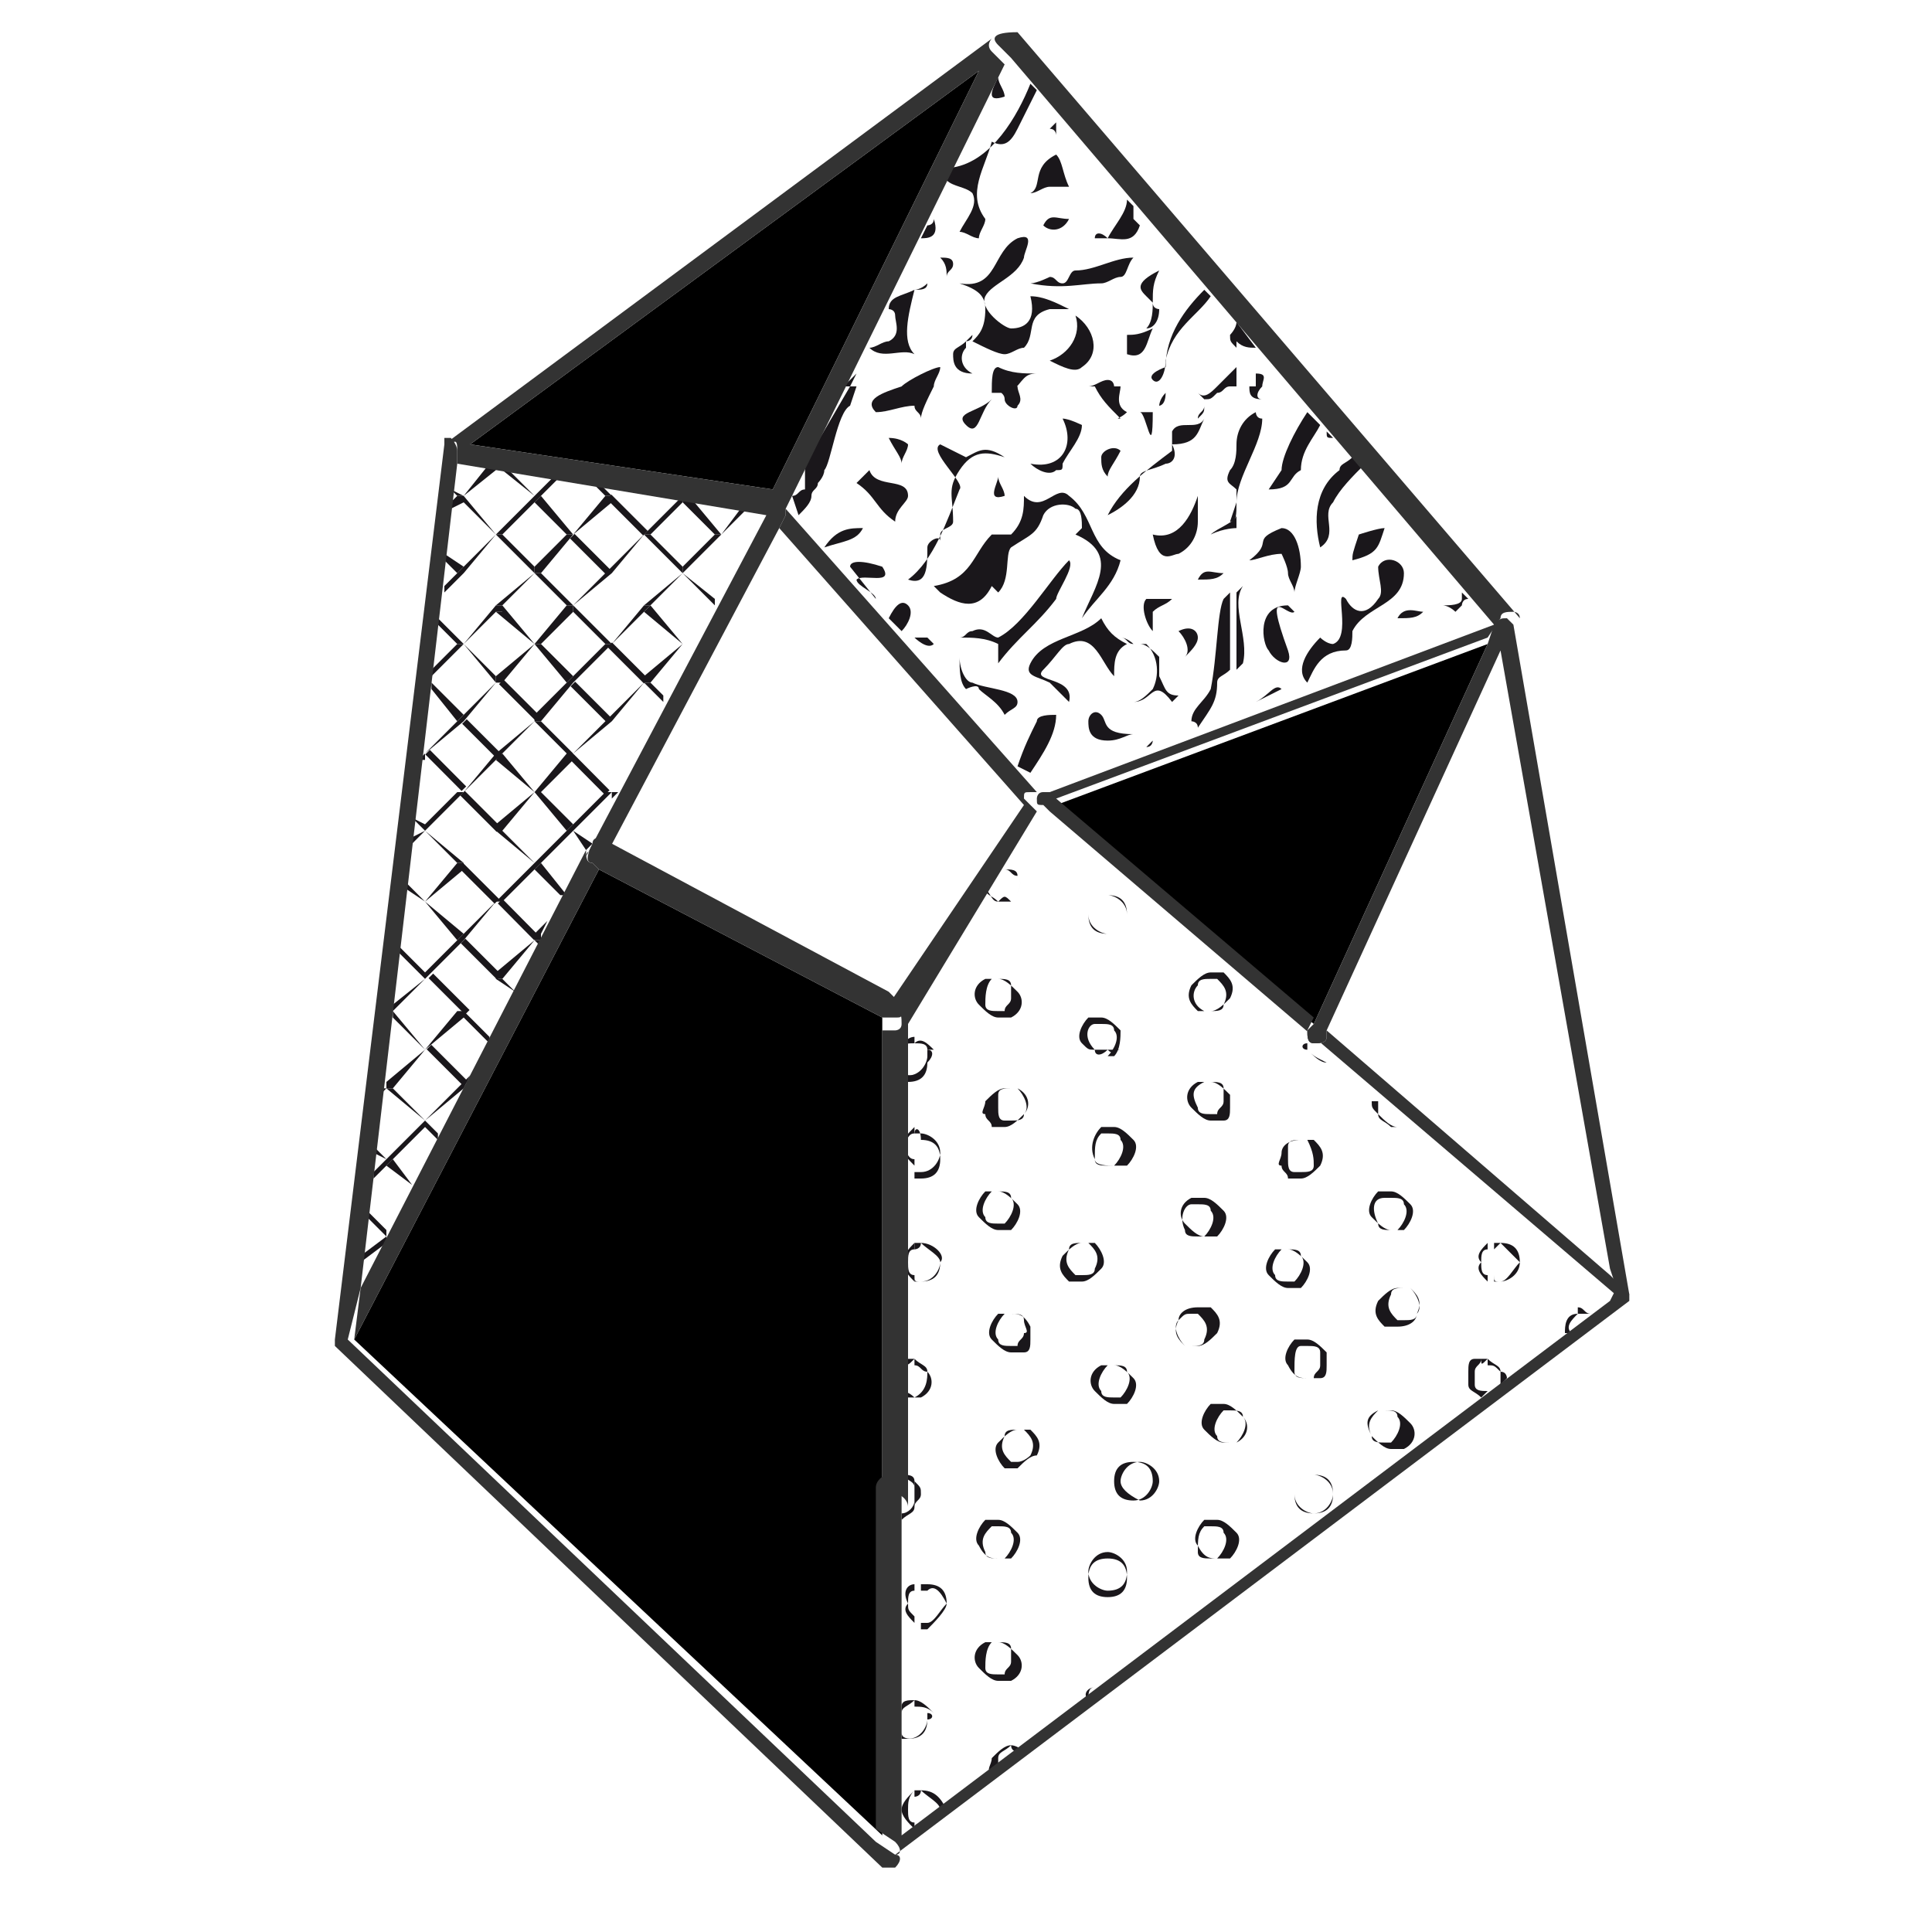 <?xml version="1.0" encoding="utf-8"?>
<!-- Generator: Adobe Illustrator 21.0.0, SVG Export Plug-In . SVG Version: 6.00 Build 0)  -->
<svg version="1.1" id="圖層_1" xmlns="http://www.w3.org/2000/svg" xmlns:xlink="http://www.w3.org/1999/xlink" x="0px" y="0px"
	 viewBox="0 0 30 30" style="enable-background:new 0 0 30 30;" xml:space="preserve">
<style type="text/css">
	.st0{fill:none;}
	.st1{fill:#1A171B;}
	.st2{fill:#333333;}
</style>
<g>
	<g>
		<g>
			<polygon points="9.3,13.5 5.5,20.8 13.7,28.5 13.7,23.2 13.7,15.8 			"/>
		</g>
	</g>
	<g>
		<g>
			<g>
				<path class="st0" d="M21.9,20c0,0-0.1,0-0.1,0c-0.1,0-0.2,0-0.2,0.1c-0.1,0.1,0,0.3,0.1,0.4c0,0,0.1,0,0.1,0
					c0.1,0,0.2,0,0.2-0.1C22.1,20.3,22,20.1,21.9,20z"/>
			</g>
		</g>
		<g>
			<g>
				<circle class="st0" cx="17.2" cy="24.5" r="0.3"/>
			</g>
		</g>
		<g>
			<g>
				<path class="st0" d="M18.9,24.2c0,0,0.1,0,0.1,0c0.1-0.1,0.2-0.2,0.1-0.4c0-0.1-0.1-0.1-0.2-0.1c0,0-0.1,0-0.1,0
					c-0.1,0.1-0.2,0.2-0.1,0.4C18.7,24.1,18.8,24.2,18.9,24.2z"/>
			</g>
		</g>
		<g>
			<g>
				<path class="st0" d="M17.3,18.1L17.3,18.1c0,0,0.1,0,0.1,0c0.1-0.1,0.2-0.2,0.1-0.4c0-0.1-0.1-0.1-0.2-0.1c0,0-0.1,0-0.1,0
					C17,17.7,17,17.8,17,18C17.1,18,17.2,18.1,17.3,18.1z"/>
			</g>
		</g>
		<g>
			<g>
				<path class="st0" d="M19.3,22c0-0.1-0.1-0.1-0.2-0.1c0,0-0.1,0-0.1,0c-0.1,0.1-0.2,0.2-0.1,0.4c0,0.1,0.1,0.1,0.2,0.1
					c0,0,0.1,0,0.1,0C19.3,22.3,19.4,22.1,19.3,22z"/>
			</g>
		</g>
		<g>
			<g>
				<path class="st0" d="M17,21.6c0,0.1,0.1,0.1,0.2,0.1c0,0,0.1,0,0.1,0c0.1-0.1,0.2-0.2,0.1-0.4c0-0.1-0.1-0.1-0.2-0.1
					c0,0-0.1,0-0.1,0C17,21.3,17,21.5,17,21.6z"/>
			</g>
		</g>
		<g>
			<g>
				<circle class="st0" cx="17.6" cy="23" r="0.3"/>
			</g>
		</g>
		<g>
			<g>
				<path class="st0" d="M18.8,17.3c0,0,0.1,0,0.1,0c0.1,0,0.1-0.1,0.1-0.2c0-0.1,0-0.1,0-0.2c0-0.1-0.1-0.1-0.2-0.1
					c0,0-0.1,0-0.1,0c-0.1,0.1-0.2,0.2-0.1,0.4C18.6,17.2,18.7,17.3,18.8,17.3z"/>
			</g>
		</g>
		<g>
			<g>
				<path class="st0" d="M19.7,19.8c0,0.1,0.1,0.1,0.2,0.1c0,0,0.1,0,0.1,0c0.1-0.1,0.2-0.2,0.1-0.4c0-0.1-0.1-0.1-0.2-0.1
					c0,0-0.1,0-0.1,0C19.7,19.5,19.7,19.7,19.7,19.8z"/>
			</g>
		</g>
		<g>
			<g>
				<path class="st0" d="M20.3,21.4c0,0,0.1,0,0.1,0c0.1,0,0.1-0.1,0.1-0.2c0-0.1,0-0.1,0-0.2c0-0.1-0.1-0.1-0.2-0.1
					c0,0-0.1,0-0.1,0c-0.1,0.1-0.2,0.2-0.1,0.4C20.2,21.3,20.3,21.4,20.3,21.4z"/>
			</g>
		</g>
		<g>
			<g>
				<path class="st0" d="M18.4,19c0,0.1,0.1,0.1,0.2,0.1c0,0,0.1,0,0.1,0c0.1-0.1,0.2-0.2,0.1-0.4c0-0.1-0.1-0.1-0.2-0.1
					c0,0-0.1,0-0.1,0C18.4,18.7,18.3,18.9,18.4,19z"/>
			</g>
		</g>
		<g>
			<g>
				<path class="st0" d="M18.4,20.9c0,0,0.1,0,0.1,0c0.1,0,0.2,0,0.2-0.1c0.1-0.1,0-0.3-0.1-0.4c0,0-0.1,0-0.1,0
					c-0.1,0-0.2,0-0.2,0.1C18.2,20.6,18.3,20.8,18.4,20.9z"/>
			</g>
		</g>
		<g>
			<g>
				<circle class="st0" cx="17.2" cy="14.2" r="0.3"/>
			</g>
		</g>
		<g>
			<g>
				<path class="st0" d="M19.9,17.9c0,0.1,0,0.1,0,0.2c0,0.1,0.1,0.1,0.1,0.2c0,0,0.1,0,0.1,0c0.1,0,0.2,0,0.2-0.1
					c0.1-0.1,0-0.3-0.1-0.4c0,0-0.1,0-0.1,0C20,17.8,20,17.8,19.9,17.9z"/>
			</g>
		</g>
		<g>
			<g>
				<path class="st0" d="M15.8,16.9c0,0-0.1,0-0.1,0c-0.1,0-0.2,0-0.2,0.1c0,0.1,0,0.1,0,0.2c0,0.1,0.1,0.1,0.1,0.2c0,0,0.1,0,0.1,0
					c0.1,0,0.2,0,0.2-0.1C16,17.2,15.9,17,15.8,16.9z"/>
			</g>
		</g>
		<g>
			<g>
				<path class="st0" d="M14.3,18.1c0.1,0,0.3-0.1,0.3-0.3c0-0.1-0.1-0.3-0.3-0.3c-0.1,0-0.1,0-0.1,0v0c-0.1,0-0.1,0.1-0.1,0.2
					c0,0.1,0,0.2,0.1,0.2v0C14.2,18.1,14.3,18.1,14.3,18.1z"/>
			</g>
		</g>
		<g>
			<g>
				<path class="st0" d="M14.1,19.6c0,0.1,0,0.2,0.1,0.2v0c0,0,0.1,0.1,0.1,0.1c0.1,0,0.3-0.1,0.3-0.3c0-0.1-0.1-0.3-0.3-0.3
					c-0.1,0-0.1,0-0.1,0.1v0C14.1,19.5,14.1,19.5,14.1,19.6z"/>
			</g>
		</g>
		<g>
			<g>
				<path class="st0" d="M16.8,19.8c0.1,0,0.2,0,0.2-0.1c0.1-0.1,0-0.3-0.1-0.4c0,0-0.1,0-0.1,0c-0.1,0-0.2,0-0.2,0.1
					c-0.1,0.1,0,0.3,0.1,0.4C16.7,19.8,16.8,19.8,16.8,19.8z"/>
			</g>
		</g>
		<g>
			<g>
				<path class="st0" d="M14.1,24.9c0,0.1,0,0.2,0.1,0.2v0c0,0,0.1,0,0.1,0c0.1,0,0.3-0.1,0.3-0.3c0-0.1-0.1-0.3-0.3-0.3
					c-0.1,0-0.1,0-0.1,0v0C14.1,24.7,14.1,24.8,14.1,24.9z"/>
			</g>
		</g>
		<g>
			<g>
				<path class="st0" d="M15.9,22.2c0,0-0.1,0-0.1,0c-0.1,0-0.2,0-0.2,0.1c-0.1,0.1,0,0.3,0.1,0.4c0,0,0.1,0,0.1,0
					c0.1,0,0.2,0,0.2-0.1C16.1,22.4,16.1,22.2,15.9,22.2z"/>
			</g>
		</g>
		<g>
			<g>
				<path class="st0" d="M15.7,20.4c0,0-0.1,0-0.1,0c-0.1,0.1-0.2,0.2-0.1,0.4c0,0.1,0.1,0.1,0.2,0.1c0,0,0.1,0,0.1,0
					c0.1,0,0.1-0.1,0.1-0.2c0-0.1,0-0.1,0-0.2C15.9,20.5,15.8,20.4,15.7,20.4z"/>
			</g>
		</g>
		<g>
			<g>
				<path class="st0" d="M15.3,18.9c0,0.1,0.1,0.1,0.2,0.1c0,0,0.1,0,0.1,0c0.1-0.1,0.2-0.2,0.1-0.4c0-0.1-0.1-0.1-0.2-0.1
					c0,0-0.1,0-0.1,0C15.2,18.6,15.2,18.8,15.3,18.9z"/>
			</g>
		</g>
		<g>
			<g>
				<path class="st0" d="M15.5,24.2c0,0,0.1,0,0.1,0c0.1-0.1,0.2-0.2,0.1-0.4c0-0.1-0.1-0.1-0.2-0.1c0,0-0.1,0-0.1,0
					c-0.1,0.1-0.2,0.2-0.1,0.4C15.4,24.1,15.4,24.2,15.5,24.2z"/>
			</g>
		</g>
		<g>
			<g>
				<path class="st0" d="M15.5,26c0,0,0.1,0,0.1,0c0.1,0,0.1-0.1,0.1-0.2c0-0.1,0-0.1,0-0.2c0-0.1-0.1-0.1-0.2-0.1c0,0-0.1,0-0.1,0
					c-0.1,0.1-0.2,0.2-0.1,0.4C15.4,26,15.5,26,15.5,26z"/>
			</g>
		</g>
		<g>
			<g>
				<circle class="st0" cx="20.4" cy="23.2" r="0.3"/>
			</g>
		</g>
		<g>
			<g>
				<path class="st0" d="M18.8,15.7c0.1,0,0.2,0,0.2-0.1c0.1-0.1,0-0.3-0.1-0.4c0,0-0.1,0-0.1,0c-0.1,0-0.2,0-0.2,0.1
					c-0.1,0.1,0,0.3,0.1,0.4C18.7,15.7,18.7,15.7,18.8,15.7z"/>
			</g>
		</g>
		<g>
			<g>
				<path class="st0" d="M15.5,15.7c0,0,0.1,0,0.1,0c0.1,0,0.1-0.1,0.1-0.2c0-0.1,0-0.1,0-0.2c0-0.1-0.1-0.1-0.2-0.1
					c0,0-0.1,0-0.1,0c-0.1,0.1-0.2,0.2-0.1,0.4C15.4,15.7,15.5,15.7,15.5,15.7z"/>
			</g>
		</g>
		<g>
			<g>
				<path class="st0" d="M21.5,22.4c0,0,0.1,0,0.1,0c0.1-0.1,0.2-0.2,0.1-0.4c0-0.1-0.1-0.1-0.2-0.1c0,0-0.1,0-0.1,0
					c-0.1,0.1-0.2,0.2-0.1,0.4C21.4,22.3,21.4,22.4,21.5,22.4z"/>
			</g>
		</g>
		<g>
			<g>
				<path class="st0" d="M21.6,19L21.6,19c0,0,0.1,0,0.1,0c0.1-0.1,0.2-0.2,0.1-0.4c0-0.1-0.1-0.1-0.2-0.1c0,0-0.1,0-0.1,0
					c-0.1,0.1-0.2,0.2-0.1,0.4C21.4,19,21.5,19,21.6,19z"/>
			</g>
		</g>
		<g>
			<g>
				<path class="st0" d="M17.2,16.3C17.2,16.3,17.2,16.3,17.2,16.3c0,0,0.1,0,0.1,0h0c0,0,0,0,0,0c0.1-0.1,0.2-0.2,0.1-0.4
					c0-0.1-0.1-0.1-0.2-0.1c0,0-0.1,0-0.1,0c-0.1,0.1-0.2,0.2-0.1,0.4c0,0,0.1,0.1,0.1,0.1h0C17.1,16.3,17.1,16.3,17.2,16.3z"/>
			</g>
		</g>
		<g>
			<g>
				<path class="st0" d="M23,19.6c0,0.1,0,0.2,0.1,0.2v0c0,0,0.1,0.1,0.1,0.1c0.1,0,0.3-0.1,0.3-0.3c0-0.1-0.1-0.3-0.3-0.3
					c-0.1,0-0.1,0-0.1,0.1v0C23,19.5,23,19.5,23,19.6z"/>
			</g>
		</g>
		<g>
			<g>
				<path class="st1" d="M24.5,20.4c0,0,0.1,0,0.1,0c0,0,0.1,0,0.1,0l0,0c-0.1,0-0.1-0.1-0.2-0.1C24.5,20.4,24.5,20.4,24.5,20.4
					c-0.2,0-0.2,0.2-0.2,0.3l0.1,0C24.3,20.6,24.4,20.5,24.5,20.4z"/>
			</g>
		</g>
		<g>
			<g>
				<path class="st1" d="M23.6,19.6c0-0.2-0.1-0.3-0.3-0.3c-0.1,0-0.1,0-0.1,0v0.1v0c0,0,0.1-0.1,0.1-0.1
					C23.4,19.4,23.5,19.5,23.6,19.6c-0.1,0.1-0.2,0.3-0.3,0.3c-0.1,0-0.1,0-0.1-0.1v0v0.1c0,0,0.1,0,0.1,0
					C23.4,19.9,23.6,19.8,23.6,19.6z"/>
			</g>
		</g>
		<g>
			<g>
				<path class="st1" d="M23.3,21.3c0-0.1-0.1-0.1-0.2-0.2v0v0.1C23.2,21.2,23.2,21.2,23.3,21.3c0,0.1,0,0.2,0,0.2l0.1-0.1
					C23.4,21.4,23.4,21.3,23.3,21.3z"/>
			</g>
		</g>
		<g>
			<g>
				<path class="st1" d="M18.8,15.7c0.1,0,0.2-0.1,0.3-0.2c0.1-0.2,0-0.3-0.1-0.4c0,0-0.1,0-0.2,0c-0.1,0-0.2,0.1-0.3,0.2
					c-0.1,0.2,0,0.3,0.1,0.4C18.7,15.7,18.7,15.7,18.8,15.7z M18.6,15.3c0-0.1,0.1-0.1,0.2-0.1c0,0,0.1,0,0.1,0
					c0.1,0.1,0.2,0.2,0.1,0.4c0,0.1-0.1,0.1-0.2,0.1c0,0-0.1,0-0.1,0C18.5,15.6,18.5,15.4,18.6,15.3z"/>
			</g>
		</g>
		<g>
			<g>
				<path class="st1" d="M15.5,15.8c0.1,0,0.1,0,0.2,0c0.2-0.1,0.2-0.3,0.1-0.4c-0.1-0.1-0.2-0.2-0.3-0.2c-0.1,0-0.1,0-0.2,0
					c-0.2,0.1-0.2,0.3-0.1,0.4C15.3,15.7,15.4,15.8,15.5,15.8z M15.4,15.2c0,0,0.1,0,0.1,0c0.1,0,0.2,0,0.2,0.1c0,0.1,0,0.1,0,0.2
					c0,0.1-0.1,0.1-0.1,0.2c0,0-0.1,0-0.1,0c-0.1,0-0.2,0-0.2-0.1C15.3,15.5,15.3,15.3,15.4,15.2z"/>
			</g>
		</g>
		<g>
			<g>
				<path class="st1" d="M17.2,13.9c-0.2,0-0.3,0.1-0.3,0.3c0,0.2,0.1,0.3,0.3,0.3c0.2,0,0.3-0.1,0.3-0.3
					C17.5,14,17.4,13.9,17.2,13.9z M17.2,14.5c-0.1,0-0.3-0.1-0.3-0.3s0.1-0.3,0.3-0.3c0.1,0,0.3,0.1,0.3,0.3S17.4,14.5,17.2,14.5z"
					/>
			</g>
		</g>
		<g>
			<g>
				<path class="st1" d="M15.5,14c0.1,0,0.1,0,0.2,0c0.1-0.1,0.2-0.3,0.1-0.4c0-0.1-0.1-0.1-0.2-0.1l0,0c0.1,0,0.1,0.1,0.2,0.1
					c0.1,0.1,0,0.3-0.1,0.4C15.6,13.9,15.6,13.9,15.5,14c-0.1-0.1-0.2-0.1-0.2-0.2l0,0C15.4,13.9,15.4,14,15.5,14z"/>
			</g>
		</g>
		<g>
			<g>
				<path class="st1" d="M17,16.3C17,16.3,17,16.2,17,16.3c-0.2-0.2-0.1-0.4,0-0.4c0,0,0.1,0,0.1,0c0.1,0,0.2,0,0.2,0.1
					c0.1,0.1,0,0.3-0.1,0.4c0,0,0,0,0,0h0h0.1c0.1-0.1,0.1-0.3,0.1-0.4c-0.1-0.1-0.2-0.2-0.3-0.2c-0.1,0-0.1,0-0.2,0
					c-0.1,0.1-0.2,0.3-0.1,0.4C16.9,16.3,16.9,16.3,17,16.3L17,16.3L17,16.3z"/>
			</g>
		</g>
		<g>
			<g>
				<path class="st1" d="M20.3,16.3L20.3,16.3L20.3,16.3C20.3,16.3,20.3,16.2,20.3,16.3l0-0.1C20.2,16.2,20.2,16.3,20.3,16.3
					L20.3,16.3z"/>
			</g>
		</g>
		<g>
			<g>
				<path class="st1" d="M14.2,16.2L14.2,16.2C14.2,16.2,14.2,16.2,14.2,16.2c0.1,0,0.2,0,0.2,0.1h0h0.1
					C14.4,16.2,14.3,16.1,14.2,16.2C14.2,16.1,14.2,16.1,14.2,16.2L14.2,16.2z"/>
			</g>
		</g>
		<g>
			<g>
				<path class="st1" d="M22,20.4c0.1-0.1,0-0.3-0.1-0.4c0,0-0.1,0-0.2,0c-0.1,0-0.2,0.1-0.3,0.2c-0.1,0.2,0,0.3,0.1,0.4
					c0,0,0.1,0,0.2,0C21.9,20.6,22,20.5,22,20.4z M21.8,20.5c0,0-0.1,0-0.1,0c-0.1-0.1-0.2-0.2-0.1-0.4c0-0.1,0.1-0.1,0.2-0.1
					c0,0,0.1,0,0.1,0c0.1,0.1,0.2,0.2,0.1,0.4C22,20.5,21.9,20.5,21.8,20.5z"/>
			</g>
		</g>
		<g>
			<g>
				<path class="st1" d="M21.3,22.3c0.1,0.1,0.2,0.2,0.3,0.2c0.1,0,0.1,0,0.2,0c0.2-0.1,0.2-0.3,0.1-0.4c-0.1-0.1-0.2-0.2-0.3-0.2
					c-0.1,0-0.1,0-0.2,0C21.2,22,21.2,22.1,21.3,22.3z M21.4,21.9c0,0,0.1,0,0.1,0c0.1,0,0.2,0,0.2,0.1c0.1,0.1,0,0.3-0.1,0.4
					c0,0-0.1,0-0.1,0c-0.1,0-0.2,0-0.2-0.1C21.2,22.1,21.3,22,21.4,21.9z"/>
			</g>
		</g>
		<g>
			<g>
				<path class="st1" d="M19.7,19.8c0.1,0.1,0.2,0.2,0.3,0.2c0.1,0,0.1,0,0.2,0c0.1-0.1,0.2-0.3,0.1-0.4c-0.1-0.1-0.2-0.2-0.3-0.2
					c-0.1,0-0.1,0-0.2,0C19.7,19.5,19.6,19.7,19.7,19.8z M20,19.4c0.1,0,0.2,0,0.2,0.1c0.1,0.1,0,0.3-0.1,0.4c0,0-0.1,0-0.1,0
					c-0.1,0-0.2,0-0.2-0.1c-0.1-0.1,0-0.3,0.1-0.4C19.9,19.4,19.9,19.4,20,19.4z"/>
			</g>
		</g>
		<g>
			<g>
				<path class="st1" d="M18.3,20.5c-0.1,0.1,0,0.3,0.1,0.4c0,0,0.1,0,0.2,0c0,0,0,0,0,0c0.1,0,0.2-0.1,0.3-0.2
					c0.1-0.2,0-0.3-0.1-0.4c0,0-0.1,0-0.2,0C18.4,20.3,18.3,20.4,18.3,20.5z M18.5,20.4c0,0,0.1,0,0.1,0c0.1,0.1,0.2,0.2,0.1,0.4
					c0,0.1-0.1,0.1-0.2,0.1c0,0-0.1,0-0.1,0c-0.1-0.1-0.2-0.2-0.1-0.4C18.4,20.4,18.4,20.4,18.5,20.4z"/>
			</g>
		</g>
		<g>
			<g>
				<path class="st1" d="M19.3,22c-0.1-0.1-0.2-0.2-0.3-0.2c-0.1,0-0.1,0-0.2,0c-0.1,0.1-0.2,0.3-0.1,0.4c0.1,0.1,0.2,0.2,0.3,0.2
					c0.1,0,0.1,0,0.2,0C19.4,22.3,19.4,22.1,19.3,22z M19.1,22.4c-0.1,0-0.2,0-0.2-0.1c-0.1-0.1,0-0.3,0.1-0.4c0,0,0.1,0,0.1,0
					c0.1,0,0.2,0,0.2,0.1c0.1,0.1,0,0.3-0.1,0.4C19.2,22.4,19.1,22.4,19.1,22.4z"/>
			</g>
		</g>
		<g>
			<g>
				<path class="st1" d="M20.4,23.5c0.2,0,0.3-0.1,0.3-0.3s-0.1-0.3-0.3-0.3c-0.2,0-0.3,0.1-0.3,0.3S20.2,23.5,20.4,23.5z
					 M20.4,22.9c0.1,0,0.3,0.1,0.3,0.3c0,0.1-0.1,0.3-0.3,0.3c-0.1,0-0.3-0.1-0.3-0.3C20.1,23,20.2,22.9,20.4,22.9z"/>
			</g>
		</g>
		<g>
			<g>
				<path class="st1" d="M15.7,20.4c-0.1,0-0.1,0-0.2,0c-0.1,0.1-0.2,0.3-0.1,0.4c0.1,0.1,0.2,0.2,0.3,0.2c0.1,0,0.1,0,0.2,0
					c0.1,0,0.1-0.1,0.1-0.2c0-0.1,0-0.2,0-0.2C15.9,20.4,15.8,20.4,15.7,20.4z M15.9,20.7c0,0.1-0.1,0.1-0.1,0.2c0,0-0.1,0-0.1,0
					c-0.1,0-0.2,0-0.2-0.1c-0.1-0.1,0-0.3,0.1-0.4c0,0,0.1,0,0.1,0c0.1,0,0.2,0,0.2,0.1C15.9,20.6,16,20.7,15.9,20.7z"/>
			</g>
		</g>
		<g>
			<g>
				<path class="st1" d="M16.1,22.6c0.1-0.2,0-0.3-0.1-0.4c0,0-0.1,0-0.2,0c-0.1,0-0.2,0.1-0.3,0.2c-0.1,0.1,0,0.3,0.1,0.4
					c0,0,0.1,0,0.2,0C15.9,22.7,16,22.6,16.1,22.6z M15.8,22.7c0,0-0.1,0-0.1,0c-0.1-0.1-0.2-0.2-0.1-0.4c0-0.1,0.1-0.1,0.2-0.1
					c0,0,0.1,0,0.1,0c0.1,0.1,0.2,0.2,0.1,0.4C16,22.6,15.9,22.7,15.8,22.7z"/>
			</g>
		</g>
		<g>
			<g>
				<path class="st1" d="M16.8,19.9c0.1,0,0.2-0.1,0.3-0.2c0.1-0.1,0-0.3-0.1-0.4c0,0-0.1,0-0.2,0c-0.1,0-0.2,0.1-0.3,0.2
					c-0.1,0.2,0,0.3,0.1,0.4C16.7,19.9,16.8,19.9,16.8,19.9z M16.6,19.4c0-0.1,0.1-0.1,0.2-0.1c0,0,0.1,0,0.1,0
					c0.1,0.1,0.2,0.2,0.1,0.4c0,0.1-0.1,0.1-0.2,0.1c0,0-0.1,0-0.1,0C16.6,19.7,16.5,19.6,16.6,19.4z"/>
			</g>
		</g>
		<g>
			<g>
				<path class="st1" d="M17.9,23c0-0.2-0.1-0.3-0.3-0.3c-0.2,0-0.3,0.1-0.3,0.3c0,0.2,0.1,0.3,0.3,0.3C17.8,23.3,17.9,23.1,17.9,23
					z M17.4,23c0-0.1,0.1-0.3,0.3-0.3c0.1,0,0.3,0.1,0.3,0.3c0,0.1-0.1,0.3-0.3,0.3C17.5,23.2,17.4,23.1,17.4,23z"/>
			</g>
		</g>
		<g>
			<g>
				<path class="st1" d="M15.5,26.1c0.1,0,0.1,0,0.2,0c0.2-0.1,0.2-0.3,0.1-0.4c-0.1-0.1-0.2-0.2-0.3-0.2c-0.1,0-0.1,0-0.2,0
					c-0.2,0.1-0.2,0.3-0.1,0.4C15.3,26,15.4,26.1,15.5,26.1z M15.4,25.5c0,0,0.1,0,0.1,0c0.1,0,0.2,0,0.2,0.1c0,0.1,0,0.1,0,0.2
					c0,0.1-0.1,0.1-0.1,0.2c0,0-0.1,0-0.1,0c-0.1,0-0.2,0-0.2-0.1C15.3,25.8,15.3,25.6,15.4,25.5z"/>
			</g>
		</g>
		<g>
			<g>
				<path class="st1" d="M17.5,24.5c0-0.2-0.1-0.3-0.3-0.3c-0.2,0-0.3,0.1-0.3,0.3c0,0.2,0.1,0.3,0.3,0.3
					C17.4,24.8,17.5,24.7,17.5,24.5z M17.2,24.7c-0.1,0-0.3-0.1-0.3-0.3c0-0.1,0.1-0.3,0.3-0.3c0.1,0,0.3,0.1,0.3,0.3
					C17.5,24.6,17.4,24.7,17.2,24.7z"/>
			</g>
		</g>
		<g>
			<g>
				<path class="st1" d="M21.4,17.3c0.1,0.1,0.2,0.2,0.3,0.2c0,0,0.1,0,0.1,0l-0.1,0c0,0,0,0-0.1,0C21.5,17.4,21.4,17.4,21.4,17.3
					c0-0.1,0-0.1,0-0.2l-0.1,0C21.3,17.2,21.3,17.2,21.4,17.3z"/>
			</g>
		</g>
		<g>
			<g>
				<path class="st1" d="M19.9,17.9c0,0.1-0.1,0.2,0,0.2c0,0.1,0.1,0.1,0.1,0.2c0,0,0.1,0,0.2,0c0.1,0,0.2-0.1,0.3-0.2
					c0.1-0.2,0-0.3-0.1-0.4c0,0-0.1,0-0.2,0C20,17.7,19.9,17.8,19.9,17.9z M20.4,18.1c0,0.1-0.1,0.1-0.2,0.1c0,0-0.1,0-0.1,0
					c-0.1,0-0.1-0.1-0.1-0.2c0-0.1,0-0.1,0-0.2c0-0.1,0.1-0.1,0.2-0.1c0,0,0.1,0,0.1,0C20.4,17.9,20.4,18,20.4,18.1z"/>
			</g>
		</g>
		<g>
			<g>
				<path class="st1" d="M18.8,17.4c0.1,0,0.1,0,0.2,0c0.1,0,0.1-0.1,0.1-0.2c0-0.1,0-0.2,0-0.2c-0.1-0.1-0.2-0.2-0.3-0.2
					c-0.1,0-0.1,0-0.2,0c-0.2,0.1-0.2,0.3-0.1,0.4C18.6,17.3,18.7,17.4,18.8,17.4z M18.7,16.8c0,0,0.1,0,0.1,0c0.1,0,0.2,0,0.2,0.1
					c0,0.1,0,0.1,0,0.2c0,0.1-0.1,0.1-0.1,0.2c0,0-0.1,0-0.1,0c-0.1,0-0.2,0-0.2-0.1C18.5,17,18.5,16.9,18.7,16.8z"/>
			</g>
		</g>
		<g>
			<g>
				<path class="st1" d="M15.8,16.9c0,0-0.1,0-0.2,0c-0.1,0-0.2,0.1-0.3,0.2c0,0.1-0.1,0.2,0,0.2c0,0.1,0.1,0.1,0.1,0.2
					c0,0,0.1,0,0.2,0c0.1,0,0.2-0.1,0.3-0.2C16,17.2,16,17,15.8,16.9z M15.9,17.3c0,0.1-0.1,0.1-0.2,0.1c0,0-0.1,0-0.1,0
					c-0.1,0-0.1-0.1-0.1-0.2c0-0.1,0-0.1,0-0.2c0-0.1,0.1-0.1,0.2-0.1c0,0,0.1,0,0.1,0C15.9,17,16,17.2,15.9,17.3z"/>
			</g>
		</g>
		<g>
			<g>
				<path class="st1" d="M17.3,18.1c0.1,0,0.1,0,0.2,0c0.1-0.1,0.2-0.3,0.1-0.4c-0.1-0.1-0.2-0.2-0.3-0.2c-0.1,0-0.1,0-0.2,0
					C17,17.6,16.9,17.8,17,18C17,18.1,17.2,18.1,17.3,18.1z M17.1,17.6c0,0,0.1,0,0.1,0c0.1,0,0.2,0,0.2,0.1c0.1,0.1,0,0.3-0.1,0.4
					c0,0-0.1,0-0.1,0l0,0c-0.1,0-0.2,0-0.2-0.1C17,17.8,17,17.7,17.1,17.6z"/>
			</g>
		</g>
		<g>
			<g>
				<path class="st1" d="M23,19.6c0-0.1,0-0.2,0.1-0.2v-0.1v0C23,19.4,22.9,19.5,23,19.6c-0.1,0.1,0,0.2,0.1,0.3v0v-0.1
					C23,19.8,23,19.7,23,19.6z"/>
			</g>
		</g>
		<g>
			<g>
				<path class="st1" d="M18.9,24.2c0.1,0,0.1,0,0.2,0c0.1-0.1,0.2-0.3,0.1-0.4c-0.1-0.1-0.2-0.2-0.3-0.2c-0.1,0-0.1,0-0.2,0
					c-0.1,0.1-0.2,0.3-0.1,0.4C18.7,24.2,18.8,24.2,18.9,24.2z M18.7,23.7c0,0,0.1,0,0.1,0c0.1,0,0.2,0,0.2,0.1
					c0.1,0.1,0,0.3-0.1,0.4c0,0-0.1,0-0.1,0c-0.1,0-0.2,0-0.2-0.1C18.6,23.9,18.6,23.8,18.7,23.7z"/>
			</g>
		</g>
		<g>
			<g>
				<path class="st1" d="M17,21.6c0.1,0.1,0.2,0.2,0.3,0.2c0.1,0,0.1,0,0.2,0c0.1-0.1,0.2-0.3,0.1-0.4c-0.1-0.1-0.2-0.2-0.3-0.2
					c-0.1,0-0.1,0-0.2,0C16.9,21.3,16.9,21.5,17,21.6z M17.3,21.2c0.1,0,0.2,0,0.2,0.1c0.1,0.1,0,0.3-0.1,0.4c0,0-0.1,0-0.1,0
					c-0.1,0-0.2,0-0.2-0.1c-0.1-0.1,0-0.3,0.1-0.4C17.2,21.2,17.2,21.2,17.3,21.2z"/>
			</g>
		</g>
		<g>
			<g>
				<path class="st1" d="M20.3,21.4c0.1,0,0.1,0,0.2,0c0.1,0,0.1-0.1,0.1-0.2c0-0.1,0-0.2,0-0.2c-0.1-0.1-0.2-0.2-0.3-0.2
					c-0.1,0-0.1,0-0.2,0c-0.1,0.1-0.2,0.3-0.1,0.4C20.1,21.4,20.2,21.4,20.3,21.4z M20.2,20.9c0,0,0.1,0,0.1,0c0.1,0,0.2,0,0.2,0.1
					c0,0.1,0,0.1,0,0.2c0,0.1-0.1,0.1-0.1,0.2c0,0-0.1,0-0.1,0c-0.1,0-0.2,0-0.2-0.1C20.1,21.1,20.1,20.9,20.2,20.9z"/>
			</g>
		</g>
		<g>
			<g>
				<path class="st1" d="M18.4,19c0.1,0.1,0.2,0.2,0.3,0.2c0.1,0,0.1,0,0.2,0c0.1-0.1,0.2-0.3,0.1-0.4c-0.1-0.1-0.2-0.2-0.3-0.2
					c-0.1,0-0.1,0-0.2,0C18.3,18.7,18.3,18.9,18.4,19z M18.5,18.7c0,0,0.1,0,0.1,0c0.1,0,0.2,0,0.2,0.1c0.1,0.1,0,0.3-0.1,0.4
					c0,0-0.1,0-0.1,0c-0.1,0-0.2,0-0.2-0.1C18.3,18.9,18.4,18.7,18.5,18.7z"/>
			</g>
		</g>
		<g>
			<g>
				<path class="st1" d="M15.2,18.9c0.1,0.1,0.2,0.2,0.3,0.2c0.1,0,0.1,0,0.2,0c0.1-0.1,0.2-0.3,0.1-0.4c-0.1-0.1-0.2-0.2-0.3-0.2
					c-0.1,0-0.1,0-0.2,0C15.2,18.6,15.1,18.8,15.2,18.9z M15.5,18.5c0.1,0,0.2,0,0.2,0.1c0.1,0.1,0,0.3-0.1,0.4c0,0-0.1,0-0.1,0
					c-0.1,0-0.2,0-0.2-0.1c-0.1-0.1,0-0.3,0.1-0.4C15.4,18.5,15.4,18.5,15.5,18.5z"/>
			</g>
		</g>
		<g>
			<g>
				<path class="st1" d="M21.6,19.1L21.6,19.1c0.1,0,0.1,0,0.2,0c0.1-0.1,0.2-0.3,0.1-0.4c-0.1-0.1-0.2-0.2-0.3-0.2
					c-0.1,0-0.1,0-0.2,0c-0.1,0.1-0.2,0.3-0.1,0.4C21.4,19,21.5,19.1,21.6,19.1z M21.5,18.6c0,0,0.1,0,0.1,0c0.1,0,0.2,0,0.2,0.1
					c0.1,0.1,0,0.3-0.1,0.4c0,0-0.1,0-0.1,0l0,0c-0.1,0-0.2,0-0.2-0.1C21.3,18.8,21.3,18.6,21.5,18.6z"/>
			</g>
		</g>
		<g>
			<g>
				<path class="st1" d="M15.5,24.2c0.1,0,0.1,0,0.2,0c0.1-0.1,0.2-0.3,0.1-0.4c-0.1-0.1-0.2-0.2-0.3-0.2c-0.1,0-0.1,0-0.2,0
					c-0.1,0.1-0.2,0.3-0.1,0.4C15.3,24.2,15.4,24.2,15.5,24.2z M15.4,23.7c0,0,0.1,0,0.1,0c0.1,0,0.2,0,0.2,0.1
					c0.1,0.1,0,0.3-0.1,0.4c0,0-0.1,0-0.1,0c-0.1,0-0.2,0-0.2-0.1C15.2,23.9,15.3,23.8,15.4,23.7z"/>
			</g>
		</g>
		<g>
			<g>
				<path class="st1" d="M16.9,26.4c0-0.1,0-0.2,0.1-0.2c0,0,0.1,0,0.1,0c0,0,0.1,0,0.1,0l0.1,0c0,0-0.1,0-0.1,0c-0.1,0-0.1,0-0.2,0
					C16.9,26.2,16.8,26.3,16.9,26.4L16.9,26.4z"/>
			</g>
		</g>
		<g>
			<g>
				<path class="st1" d="M23.1,21.1c-0.1,0-0.1,0-0.2,0c-0.1,0-0.1,0.1-0.1,0.2c0,0.1,0,0.2,0,0.2c0,0.1,0.1,0.1,0.2,0.2l0.1-0.1
					c0,0,0,0,0,0c-0.1,0-0.2,0-0.2-0.1c0-0.1,0-0.1,0-0.2c0-0.1,0.1-0.1,0.1-0.2C23,21.2,23,21.2,23.1,21.1
					C23.1,21.2,23.1,21.2,23.1,21.1L23.1,21.1L23.1,21.1C23.1,21.1,23.1,21.1,23.1,21.1z"/>
			</g>
		</g>
		<g>
			<g>
				<path class="st1" d="M14.3,19.3c-0.1,0-0.1,0-0.1,0v0.1v0C14.2,19.4,14.3,19.4,14.3,19.3c0.1,0.1,0.3,0.2,0.3,0.3
					c0,0.1-0.1,0.3-0.3,0.3c-0.1,0-0.1,0-0.1-0.1v0v0.1c0,0,0.1,0,0.1,0c0.2,0,0.3-0.1,0.3-0.3C14.7,19.5,14.5,19.3,14.3,19.3z"/>
			</g>
		</g>
		<g>
			<g>
				<path class="st1" d="M14.7,24.9c0-0.2-0.1-0.3-0.3-0.3c-0.1,0-0.1,0-0.1,0v0.1v0c0,0,0.1,0,0.1,0C14.5,24.6,14.6,24.7,14.7,24.9
					c-0.1,0.1-0.2,0.3-0.3,0.3c-0.1,0-0.1,0-0.1,0v0v0.1c0,0,0.1,0,0.1,0C14.5,25.2,14.7,25,14.7,24.9z"/>
			</g>
		</g>
		<g>
			<g>
				<path class="st1" d="M14.5,26.6c-0.1-0.1-0.2-0.2-0.3-0.2c0,0,0,0,0,0v0.1v0c0,0,0,0,0,0C14.3,26.5,14.4,26.5,14.5,26.6
					L14.5,26.6L14.5,26.6z"/>
			</g>
		</g>
		<g>
			<g>
				<path class="st1" d="M14.2,21.7c0,0,0.1,0,0.1,0c0.2-0.1,0.2-0.3,0.1-0.4c0-0.1-0.1-0.1-0.2-0.2v0v0.1c0.1,0,0.1,0.1,0.2,0.1
					C14.4,21.4,14.4,21.6,14.2,21.7C14.3,21.7,14.2,21.7,14.2,21.7L14.2,21.7L14.2,21.7z"/>
			</g>
		</g>
		<g>
			<g>
				<path class="st1" d="M14.2,17.6c0,0,0.1,0,0.1,0c0.1,0,0.3,0.1,0.3,0.3c0,0.1-0.1,0.3-0.3,0.3c-0.1,0-0.1,0-0.1,0v0v0.1
					c0,0,0.1,0,0.1,0c0.2,0,0.3-0.1,0.3-0.3s-0.1-0.3-0.3-0.3C14.3,17.5,14.2,17.5,14.2,17.6L14.2,17.6L14.2,17.6z"/>
			</g>
		</g>
		<g>
			<g>
				<path class="st1" d="M14.2,23.4c0-0.1,0.1-0.1,0.1-0.2c0-0.1,0-0.1-0.1-0.2v0v0.1c0,0,0,0.1,0,0.1c0,0,0,0.1,0,0.1V23.4
					L14.2,23.4z"/>
			</g>
		</g>
		<g>
			<g>
				<path class="st1" d="M17.2,16.3C17.2,16.3,17.2,16.3,17.2,16.3c0,0-0.1,0-0.1,0h0h-0.1C17,16.4,17.1,16.4,17.2,16.3
					C17.2,16.4,17.2,16.4,17.2,16.3c0.1,0.1,0.1,0,0.2,0c0,0,0,0,0.1,0h0h-0.1C17.2,16.3,17.2,16.3,17.2,16.3z"/>
			</g>
		</g>
		<g>
			<g>
				<path class="st1" d="M20.3,16.3c0.1,0.1,0.2,0.2,0.3,0.2c0,0,0,0,0,0c0,0,0,0,0.1,0l-0.1,0c0,0,0,0,0,0c0,0,0,0,0,0
					C20.4,16.4,20.4,16.4,20.3,16.3L20.3,16.3L20.3,16.3C20.3,16.3,20.3,16.3,20.3,16.3z"/>
			</g>
		</g>
		<g>
			<g>
				<path class="st1" d="M14.4,16.3c0,0,0,0.1,0,0.1c0,0.1-0.1,0.3-0.3,0.3c0,0,0,0,0,0v0v0.1c0,0,0,0,0,0c0.2,0,0.3-0.1,0.3-0.3
					C14.5,16.4,14.5,16.3,14.4,16.3L14.4,16.3L14.4,16.3z"/>
			</g>
		</g>
		<g>
			<g>
				<path class="st1" d="M15.7,27.1c-0.1,0-0.2,0.1-0.3,0.2c0,0.1-0.1,0.2,0,0.2c0,0,0,0,0,0l0.1,0c0-0.1,0-0.1,0-0.2
					C15.5,27.2,15.6,27.2,15.7,27.1c0,0.1,0.1,0.1,0.1,0.1l0.1,0c0,0,0,0,0,0C15.8,27.1,15.7,27.1,15.7,27.1z"/>
			</g>
		</g>
		<g>
			<g>
				<path class="st1" d="M14.2,28.4L14.2,28.4C14.3,28.3,14.2,28.3,14.2,28.4L14.2,28.4L14.2,28.4C14.2,28.4,14.2,28.4,14.2,28.4z"
					/>
			</g>
		</g>
		<g>
			<g>
				<path class="st1" d="M14.3,27.8c-0.1,0-0.1,0-0.1,0v0.1v0C14.2,27.9,14.3,27.9,14.3,27.8c0.1,0.1,0.3,0.2,0.3,0.3c0,0,0,0,0,0
					l0.1,0C14.6,27.9,14.5,27.8,14.3,27.8z"/>
			</g>
		</g>
		<g>
			<g>
				<path class="st1" d="M14.4,26.6c0,0,0,0.1,0,0.1c0,0.1-0.1,0.3-0.3,0.3c0,0,0,0,0,0v0V27c0,0,0,0,0,0c0.2,0,0.3-0.1,0.3-0.3
					C14.5,26.7,14.5,26.6,14.4,26.6L14.4,26.6L14.4,26.6z"/>
			</g>
		</g>
		<g>
			<g>
				<path class="st1" d="M14,16.3c0-0.1,0.1-0.1,0.2-0.1v-0.1v0C14.1,16.1,14,16.2,14,16.3L14,16.3z"/>
			</g>
		</g>
		<g>
			<g>
				<path class="st1" d="M14.1,19.6c0-0.1,0-0.2,0.1-0.2v-0.1v0C14.1,19.4,14,19.5,14.1,19.6c-0.1,0.1,0,0.2,0.1,0.3v0v-0.1
					C14.1,19.8,14.1,19.7,14.1,19.6z"/>
			</g>
		</g>
		<g>
			<g>
				<path class="st1" d="M14.1,24.9c0-0.1,0-0.2,0.1-0.2v-0.1v0C14.1,24.6,14,24.7,14.1,24.9c-0.1,0.1,0,0.2,0.1,0.3v0v-0.1
					C14.1,25,14.1,25,14.1,24.9z"/>
			</g>
		</g>
		<g>
			<g>
				<path class="st1" d="M14.2,26.4L14.2,26.4c-0.1,0-0.2,0-0.2,0.1v0.1C14,26.5,14.1,26.5,14.2,26.4L14.2,26.4z"/>
			</g>
		</g>
		<g>
			<g>
				<path class="st1" d="M14.2,21.7L14.2,21.7L14.2,21.7C14.2,21.7,14.2,21.7,14.2,21.7c-0.1-0.1-0.2-0.1-0.2-0.1v0.1
					C14,21.7,14.1,21.7,14.2,21.7C14.2,21.7,14.2,21.7,14.2,21.7z"/>
			</g>
		</g>
		<g>
			<g>
				<path class="st1" d="M14.2,21.1c-0.1,0-0.1,0-0.2,0v0.1c0,0,0,0,0,0C14.1,21.2,14.1,21.2,14.2,21.1
					C14.2,21.2,14.2,21.2,14.2,21.1L14.2,21.1L14.2,21.1C14.2,21.1,14.2,21.1,14.2,21.1z"/>
			</g>
		</g>
		<g>
			<g>
				<path class="st1" d="M14,17.8c0,0.1,0.1,0.2,0.2,0.3v0V18C14.1,18,14.1,17.9,14,17.8c0.1-0.1,0.1-0.2,0.2-0.2v-0.1v0
					C14.1,17.6,14,17.7,14,17.8z"/>
			</g>
		</g>
		<g>
			<g>
				<path class="st1" d="M14.2,23.4v-0.1v0c0,0.1-0.1,0.2-0.2,0.2v0.1C14.1,23.5,14.2,23.5,14.2,23.4z"/>
			</g>
		</g>
		<g>
			<g>
				<path class="st1" d="M14,22.9L14,22.9c0.1,0.1,0.2,0.1,0.2,0.2v0V23C14.2,22.9,14.1,22.9,14,22.9z"/>
			</g>
		</g>
		<g>
			<g>
				<path class="st1" d="M14.2,16.7c-0.1,0-0.2,0-0.2-0.1v0.1C14,16.7,14.1,16.8,14.2,16.7L14.2,16.7L14.2,16.7z"/>
			</g>
		</g>
		<g>
			<g>
				<polygon class="st1" points="14,16.3 14,16.3 14,16.3 				"/>
			</g>
		</g>
		<g>
			<g>
				<path class="st1" d="M14.2,27.8C14.1,27.9,14,28,14,28.1c0,0.1,0.1,0.2,0.2,0.3v0v-0.1c-0.1,0-0.1-0.1-0.1-0.2
					C14.1,28,14.1,27.9,14.2,27.8L14.2,27.8L14.2,27.8z"/>
			</g>
		</g>
		<g>
			<g>
				<polygon class="st1" points="14,26.6 14,26.6 14,26.6 				"/>
			</g>
		</g>
		<g>
			<g>
				<path class="st1" d="M14.2,27c-0.1,0-0.2,0-0.2-0.1V27C14,27,14.1,27,14.2,27L14.2,27L14.2,27z"/>
			</g>
		</g>
	</g>
	<g>
		<g>
			<g>
				<path class="st1" d="M19.5,5.4C19.5,5.4,19.5,5.4,19.5,5.4L19.2,5v0.3C19.3,5.4,19.4,5.4,19.5,5.4z"/>
			</g>
		</g>
		<g>
			<g>
				<path class="st1" d="M19.5,5.8c0,0.1,0,0.1,0,0.2h0.1C19.6,5.9,19.7,5.8,19.5,5.8z"/>
			</g>
		</g>
		<g>
			<g>
				<path class="st1" d="M21,8.7c0.4-0.1,0.4-0.2,0.5-0.5c-0.1,0-0.4,0.1-0.4,0.1C21,8.6,21,8.6,21,8.7z"/>
			</g>
		</g>
		<g>
			<g>
				<path class="st1" d="M21,8.7C20.9,8.7,20.9,8.7,21,8.7C20.9,8.7,21,8.7,21,8.7z"/>
			</g>
		</g>
		<g>
			<g>
				<path class="st1" d="M20.9,10.1c0.1,0,0.1-0.2,0.1-0.3c0.2-0.4,0.8-0.4,0.8-0.9c0-0.2-0.3-0.3-0.4-0.1c0,0.2,0.1,0.4,0,0.5
					c-0.2,0.3-0.4,0.2-0.5,0c-0.2-0.2,0.1,0.6-0.2,0.7c-0.1,0-0.2-0.1-0.2-0.1c-0.2,0.2-0.4,0.5-0.2,0.7l0,0
					C20.4,10.4,20.5,10.1,20.9,10.1z"/>
			</g>
		</g>
		<g>
			<g>
				<path class="st1" d="M22.6,9.5c0,0,0.1-0.1,0.1-0.1c0,0,0-0.1,0.1-0.1l-0.1-0.1c0,0,0,0,0,0.1c0,0.1-0.2,0.1-0.3,0.1
					C22.5,9.4,22.6,9.5,22.6,9.5z"/>
			</g>
		</g>
		<g>
			<g>
				<path class="st1" d="M20.2,7.3c0-0.3,0.2-0.5,0.3-0.7l-0.2-0.2c-0.2,0.3-0.4,0.7-0.4,0.9l-0.2,0.3C20.1,7.6,20,7.4,20.2,7.3z"/>
			</g>
		</g>
		<g>
			<g>
				<path class="st1" d="M19.3,10.3c0.1-0.4-0.2-0.9,0-1.2L19.4,9c0,0-0.1,0.1-0.2,0.2v1.2C19.2,10.4,19.3,10.3,19.3,10.3z"/>
			</g>
		</g>
		<g>
			<g>
				<path class="st1" d="M19.9,8.6c0,0,0.1,0.2,0.1,0.3c0,0.1,0.1,0.2,0.1,0.3c0-0.1,0.1-0.3,0.1-0.4c0-0.3-0.1-0.6-0.3-0.6
					c-0.5,0.2-0.1,0.2-0.5,0.5C19.5,8.7,19.7,8.6,19.9,8.6z"/>
			</g>
		</g>
		<g>
			<g>
				<path class="st1" d="M19.5,8.7C19.4,8.7,19.4,8.7,19.5,8.7C19.4,8.7,19.4,8.7,19.5,8.7z"/>
			</g>
		</g>
		<g>
			<g>
				<path class="st1" d="M20.1,9.5c0,0-0.1-0.1-0.1-0.1c-0.5,0-0.4,0.6-0.3,0.7c0.1,0.2,0.4,0.3,0.3,0C19.6,9,20,9.6,20.1,9.5z"/>
			</g>
		</g>
		<g>
			<g>
				<path class="st1" d="M19.2,7.8c0-0.4,0.4-0.9,0.4-1.3c-0.1,0-0.1-0.1-0.1-0.1c-0.2,0.1-0.3,0.3-0.3,0.5v0.7c0,0,0,0,0,0.1
					C19.2,7.7,19.2,7.7,19.2,7.8l-0.1,0.3C19.2,8.1,19.2,8,19.2,7.8z"/>
			</g>
		</g>
		<g>
			<g>
				<path class="st1" d="M19.9,10.7c-0.1-0.1-0.2,0.1-0.4,0.2L19.9,10.7C19.9,10.8,19.9,10.7,19.9,10.7z"/>
			</g>
		</g>
		<g>
			<g>
				<path class="st1" d="M19.4,6c0,0.1,0,0.2,0.2,0.2c-0.1,0-0.1-0.1,0-0.2H19.4z"/>
			</g>
		</g>
		<g>
			<g>
				<path class="st1" d="M20.8,7.3c-0.4,0.3-0.4,0.8-0.3,1.2c0.3-0.2,0-0.5,0.2-0.7c0.1-0.2,0.3-0.4,0.5-0.6L21,7.1
					C20.9,7.2,20.8,7.2,20.8,7.3z"/>
			</g>
		</g>
		<g>
			<g>
				<path class="st1" d="M20.7,6.8l-0.1-0.1C20.6,6.8,20.6,6.8,20.7,6.8C20.7,6.9,20.7,6.9,20.7,6.8z"/>
			</g>
		</g>
		<g>
			<g>
				<path class="st1" d="M21.7,9.6c0.2,0,0.3,0,0.4-0.1C22,9.5,21.8,9.4,21.7,9.6z"/>
			</g>
		</g>
		<g>
			<g>
				<path class="st1" d="M16.6,3.4c-0.2,0-0.3-0.1-0.4,0.1C16.3,3.6,16.5,3.6,16.6,3.4z"/>
			</g>
		</g>
		<g>
			<g>
				<path class="st1" d="M14.5,3.4c0,0.1-0.1,0.1-0.1,0.1l-0.1,0.2C14.4,3.7,14.6,3.7,14.5,3.4z"/>
			</g>
		</g>
		<g>
			<g>
				<path class="st1" d="M15.1,3c0.1,0.2-0.1,0.4-0.2,0.6c0.1,0,0.2,0.1,0.3,0.1c0-0.1,0.1-0.2,0.1-0.3C15,3,15.3,2.6,15.4,2.2
					c0.2,0.1,0.3,0,0.4-0.2c0.1-0.2,0.2-0.4,0.3-0.6L16,1.3c-0.2,0.5-0.6,1.2-1.2,1.3l-0.1,0.2c0,0,0,0,0,0C14.8,2.9,15,2.9,15.1,3z
					"/>
			</g>
		</g>
		<g>
			<g>
				<path class="st1" d="M15.1,5.3C15.1,5.2,15.1,5.2,15.1,5.3c0.2,0.1,0.4,0.2,0.5,0.2c0.1,0,0.2-0.1,0.3-0.1
					c0.2-0.2,0-0.5,0.4-0.6c0.1,0,0.2,0,0.3,0c-0.2-0.1-0.4-0.2-0.6-0.2c0.1,0.4-0.1,0.5-0.3,0.5c-0.1,0-0.5-0.3-0.4-0.5
					c0.1-0.2,0.5-0.3,0.6-0.6c0-0.1,0.2-0.4-0.1-0.3c-0.4,0.2-0.3,0.8-0.9,0.7c0.3,0.1,0.4,0.2,0.4,0.4C15.3,5.1,15.2,5.2,15.1,5.3z
					"/>
			</g>
		</g>
		<g>
			<g>
				<path class="st1" d="M14.8,5.5c0,0.1,0,0.3,0.3,0.3c-0.2-0.1-0.2-0.3-0.1-0.4c0,0,0,0,0-0.1C14.9,5.4,14.8,5.4,14.8,5.5z"/>
			</g>
		</g>
		<g>
			<g>
				<path class="st1" d="M15,5.3c0,0,0.1,0,0.1-0.1C15,5.3,15,5.3,15,5.3z"/>
			</g>
		</g>
		<g>
			<g>
				<path class="st1" d="M16.7,4.9c0.1,0.3-0.1,0.6-0.4,0.7c0.2,0.1,0.4,0.2,0.5,0.1C17.1,5.5,17,5.1,16.7,4.9
					C16.7,4.9,16.7,4.9,16.7,4.9z"/>
			</g>
		</g>
		<g>
			<g>
				<path class="st1" d="M16.6,4.8C16.6,4.9,16.6,4.9,16.6,4.8C16.6,4.9,16.6,4.8,16.6,4.8z"/>
			</g>
		</g>
		<g>
			<g>
				<path class="st1" d="M16.4,2.2c0,0.1,0,0.1,0,0.2C16.4,2.3,16.4,2.2,16.4,2.2z"/>
			</g>
		</g>
		<g>
			<g>
				<path class="st1" d="M16.4,1.9c0,0-0.1,0.1-0.1,0.1c0.1,0,0.1,0.1,0.1,0.1C16.4,2.1,16.4,2,16.4,1.9z"/>
			</g>
		</g>
		<g>
			<g>
				<path class="st1" d="M16.4,2.4C16,2.6,16.2,2.9,16,3c0.1,0,0.2-0.1,0.3-0.1c0.1,0,0.2,0,0.3,0C16.5,2.7,16.5,2.5,16.4,2.4
					C16.4,2.4,16.4,2.4,16.4,2.4z"/>
			</g>
		</g>
		<g>
			<g>
				<path class="st1" d="M17.8,4.6c0,0,0.1,0.1,0.1,0.1c0-0.2,0-0.3,0.1-0.5C17.6,4.4,17.7,4.5,17.8,4.6z"/>
			</g>
		</g>
		<g>
			<g>
				<path class="st1" d="M17.5,5.2c0,0.1,0,0.2,0,0.3c0.3,0.1,0.3-0.2,0.4-0.4C17.7,5.2,17.6,5.2,17.5,5.2z"/>
			</g>
		</g>
		<g>
			<g>
				<path class="st1" d="M17.8,5.1C17.9,5.1,18,5,18,4.8c0,0-0.1,0-0.1-0.1C17.9,4.8,17.9,5,17.8,5.1C17.9,5.1,17.8,5.1,17.8,5.1z"
					/>
			</g>
		</g>
		<g>
			<g>
				<path class="st1" d="M19.2,6V5.7C19.1,5.8,19,5.9,18.9,6L19.2,6C19.1,6,19.1,6,19.2,6z"/>
			</g>
		</g>
		<g>
			<g>
				<path class="st1" d="M17.2,3.7c0.2,0,0.4,0.1,0.5-0.2c0,0-0.1-0.1-0.1-0.1c0-0.1,0-0.1,0-0.2l-0.1-0.1
					C17.5,3.3,17.3,3.5,17.2,3.7C17.2,3.6,17.2,3.7,17.2,3.7z"/>
			</g>
		</g>
		<g>
			<g>
				<path class="st1" d="M17,3.7c0.1,0,0.2,0,0.2,0C17.1,3.6,17,3.6,17,3.7z"/>
			</g>
		</g>
		<g>
			<g>
				<path class="st1" d="M17.1,4.4c0.1,0,0.2-0.1,0.3-0.1c0.1,0,0.1-0.2,0.2-0.3c-0.3,0-0.6,0.2-0.9,0.2c-0.1,0-0.1,0.2-0.2,0.2
					c-0.1,0-0.1-0.1-0.2-0.1c0,0-0.2,0.1-0.3,0.1C16.5,4.5,16.8,4.4,17.1,4.4z"/>
			</g>
		</g>
		<g>
			<g>
				<path class="st1" d="M14,6h0.5c0-0.1,0.1-0.2,0.1-0.3C14.5,5.7,14.1,5.9,14,6C14,6,14,6,14,6z"/>
			</g>
		</g>
		<g>
			<g>
				<path class="st1" d="M13.3,5.8L13.1,6h0.1L13.3,5.8C13.3,5.7,13.3,5.7,13.3,5.8z"/>
			</g>
		</g>
		<g>
			<g>
				<path class="st1" d="M16.1,5.8c-0.2,0-0.4,0-0.6-0.1c-0.1,0-0.1,0.2-0.1,0.4h0.3C15.9,5.9,15.9,5.8,16.1,5.8z"/>
			</g>
		</g>
		<g>
			<g>
				<path class="st1" d="M17.2,5.9C17.1,5.9,17,6,16.9,6c0,0,0,0,0,0h0.4C17.3,6,17.3,5.9,17.2,5.9z"/>
			</g>
		</g>
		<g>
			<g>
				<path class="st1" d="M19.2,5.4V5l0,0c0,0.1-0.1,0.2-0.1,0.2C19.1,5.3,19.1,5.3,19.2,5.4z"/>
			</g>
		</g>
		<g>
			<g>
				<path class="st1" d="M17.9,5.9c0.1,0.1,0.2-0.1,0.2-0.3c0.1-0.5,0.5-0.7,0.7-1l-0.1-0.1c-0.3,0.3-0.6,0.7-0.6,1.2
					C18.1,5.7,17.8,5.8,17.9,5.9z"/>
			</g>
		</g>
		<g>
			<g>
				<path class="st1" d="M14.2,4.5c-0.2,0.1-0.4,0.1-0.4,0.3c0,0,0.1,0,0.1,0.1c0,0.1,0.1,0.3-0.1,0.4c-0.1,0-0.2,0.1-0.3,0.1
					c0.2,0.2,0.5,0,0.7,0.1C14,5.3,14.1,4.9,14.2,4.5C14.2,4.6,14.2,4.5,14.2,4.5z"/>
			</g>
		</g>
		<g>
			<g>
				<path class="st1" d="M14.2,4.5c0.1,0,0.2,0,0.2-0.1C14.3,4.5,14.2,4.5,14.2,4.5z"/>
			</g>
		</g>
		<g>
			<g>
				<path class="st1" d="M14.3,5.5C14.3,5.5,14.4,5.5,14.3,5.5C14.4,5.5,14.4,5.5,14.3,5.5z"/>
			</g>
		</g>
		<g>
			<g>
				<path class="st1" d="M15.6,1.5c0-0.1-0.1-0.2-0.1-0.3l0,0C15.4,1.4,15.3,1.6,15.6,1.5z"/>
			</g>
		</g>
		<g>
			<g>
				<path class="st1" d="M14.6,4c0.1,0.1,0.1,0.2,0.1,0.3c0-0.1,0.1-0.1,0.1-0.2C14.8,4,14.7,4,14.6,4z"/>
			</g>
		</g>
		<g>
			<g>
				<path class="st1" d="M12.5,7.2c0,0,0,0.1,0,0.1c0,0.1,0,0.2,0,0.3c-0.1,0-0.1,0.1-0.2,0.1l0,0L12.4,8c0.1-0.1,0.2-0.2,0.2-0.3
					c0-0.1,0.1-0.1,0.1-0.2c0,0,0.1-0.1,0.1-0.2c0.1-0.1,0.2-0.9,0.4-1L13.3,6h-0.1L12.5,7.2z"/>
			</g>
		</g>
		<g>
			<g>
				<path class="st1" d="M13.2,8.8l0.4,0.5c0,0,0,0,0,0c0-0.1-0.3-0.2-0.3-0.3c0.1-0.1,0.6,0.1,0.4-0.2C13.4,8.7,13.2,8.7,13.2,8.8z
					"/>
			</g>
		</g>
		<g>
			<g>
				<path class="st1" d="M14.1,9.4c-0.1-0.1-0.2,0-0.3,0.2L14,9.8C14.1,9.7,14.2,9.5,14.1,9.4z"/>
			</g>
		</g>
		<g>
			<g>
				<path class="st1" d="M15.4,9.1c0,0,0.1,0.1,0.1,0.1c0.2-0.2,0.1-0.6,0.2-0.7C16,8.3,16.1,8.3,16.2,8c0.1-0.2,0.4-0.2,0.5-0.1
					c0.1,0,0.1,0.2,0.1,0.3c0,0-0.1,0.1-0.1,0.1c0.7,0.3,0.3,0.8,0.1,1.3c0.2-0.3,0.5-0.5,0.6-0.9c-0.5-0.2-0.4-0.7-0.8-1
					c-0.2-0.2-0.4,0.3-0.7,0c0,0.2,0,0.4-0.2,0.6c-0.1,0-0.2,0-0.3,0c-0.3,0.3-0.3,0.7-0.9,0.8l0.1,0.1C14.9,9.4,15.2,9.5,15.4,9.1z
					"/>
			</g>
		</g>
		<g>
			<g>
				<path class="st1" d="M14.4,8.5c0-0.1,0.2-0.2,0.2-0.1c0,0,0-0.1,0-0.1c0-0.1,0.2-0.1,0.2-0.2c0-0.4-0.1-0.5,0.1-0.8
					C15.1,7,15.3,7,15.6,7.1c-0.3-0.2-0.4-0.1-0.6,0l-0.4-0.2c-0.2,0.1,0.4,0.6,0.3,0.7c-0.2,0.5-0.4,1.1-0.8,1.4
					C14.4,9.1,14.4,8.8,14.4,8.5z"/>
			</g>
		</g>
		<g>
			<g>
				<path class="st1" d="M13.6,6.4c0.2,0,0.4-0.1,0.6-0.1c0,0.1,0.1,0.1,0.1,0.2c0-0.1,0.1-0.3,0.2-0.5H14
					C13.7,6.1,13.4,6.2,13.6,6.4z"/>
			</g>
		</g>
		<g>
			<g>
				<path class="st1" d="M17.9,6.4C17.9,6.4,18,6.4,17.9,6.4c0,0-0.1,0-0.2,0C17.8,6.4,17.9,7.2,17.9,6.4z"/>
			</g>
		</g>
		<g>
			<g>
				<path class="st1" d="M18.1,6.1C18,6.2,18,6.3,18,6.3C18,6.3,18.1,6.3,18.1,6.1z"/>
			</g>
		</g>
		<g>
			<g>
				<path class="st1" d="M18.7,6.3c0,0.1-0.1,0.1-0.1,0.2C18.7,6.4,18.7,6.4,18.7,6.3C18.7,6.3,18.7,6.3,18.7,6.3z"/>
			</g>
		</g>
		<g>
			<g>
				<path class="st1" d="M18.7,6.5c-0.1,0.2-0.4,0-0.5,0.2c0,0.1,0,0.2,0,0.3c-0.4,0.3-0.8,0.6-1,1c0.2-0.1,0.5-0.3,0.5-0.6
					c0-0.1,0.2-0.1,0.4-0.2c0.1,0,0.2-0.1,0.1-0.3C18.6,6.9,18.6,6.7,18.7,6.5z"/>
			</g>
		</g>
		<g>
			<g>
				<path class="st1" d="M18.9,6.1C19,6.1,19,6,19.1,6h-0.2c-0.1,0.1-0.2,0.2-0.3,0.1c0,0,0.1,0.1,0.1,0.1
					C18.8,6.2,18.8,6.2,18.9,6.1z"/>
			</g>
		</g>
		<g>
			<g>
				<path class="st1" d="M18.6,8.1c0-0.1,0-0.3,0-0.4c-0.1,0.3-0.3,0.7-0.7,0.6c0.1,0.5,0.3,0.3,0.4,0.3C18.5,8.5,18.6,8.3,18.6,8.1
					z"/>
			</g>
		</g>
		<g>
			<g>
				<path class="st1" d="M18.2,9.3c-0.1,0-0.3,0-0.4,0c-0.1,0.1,0,0.4,0.1,0.5c0-0.1,0-0.2,0-0.3C18,9.4,18.1,9.4,18.2,9.3z"/>
			</g>
		</g>
		<g>
			<g>
				<path class="st1" d="M16.6,8.7c-0.3,0.3-0.7,1-1.1,1.2c-0.1,0-0.2-0.2-0.4-0.1c-0.1,0-0.1,0.1-0.2,0.1c0.2,0,0.4,0,0.6,0.1
					c0,0,0,0.2,0,0.3c0.3-0.4,0.6-0.6,0.9-1C16.4,9.2,16.7,8.8,16.6,8.7z"/>
			</g>
		</g>
		<g>
			<g>
				<path class="st1" d="M17.6,10.9c0.3,0,0.3-0.4,0.6,0c0,0,0.1-0.1,0.1-0.1c-0.2,0-0.2-0.1-0.3-0.3c0-0.1,0-0.2,0-0.3
					c-0.1-0.1-0.2-0.2-0.3-0.2c0,0,0,0,0.1,0c0.2,0.2,0.2,0.5,0.1,0.7C17.8,10.8,17.7,10.9,17.6,10.9z"/>
			</g>
		</g>
		<g>
			<g>
				<path class="st1" d="M17.4,9.9C17.4,9.9,17.4,9.9,17.4,9.9c0.1,0,0.1,0.1,0.2,0.1C17.6,10,17.5,9.9,17.4,9.9z"/>
			</g>
		</g>
		<g>
			<g>
				<path class="st1" d="M17.1,9.6c-0.3,0.3-0.9,0.3-1.1,0.7c-0.1,0.2,0.1,0.2,0.3,0.3c0.1,0.1,0.2,0.2,0.3,0.3
					c0.1-0.4-0.6-0.3-0.4-0.5c0.2-0.2,0.3-0.4,0.4-0.4c0.4-0.2,0.5,0.3,0.7,0.5c0-0.2,0-0.4,0.2-0.5C17.3,9.9,17.2,9.8,17.1,9.6z"/>
			</g>
		</g>
		<g>
			<g>
				<path class="st1" d="M15.2,10.7c0.1,0.1,0.3,0.2,0.4,0.4c0.1-0.1,0.2-0.1,0.2-0.2c0-0.2-0.5-0.2-0.7-0.3c-0.1,0-0.2-0.2-0.2-0.4
					c0,0.2,0,0.4,0.1,0.5C15,10.7,15.2,10.6,15.2,10.7z"/>
			</g>
		</g>
		<g>
			<g>
				<path class="st1" d="M14.5,10c0,0-0.1-0.1-0.1-0.1c-0.1,0-0.1,0-0.2,0l0,0C14.2,9.9,14.4,10.1,14.5,10z"/>
			</g>
		</g>
		<g>
			<g>
				<path class="st1" d="M14.1,7.7c0-0.3-0.5-0.1-0.6-0.4c-0.1,0.1-0.2,0.2-0.2,0.2c0.3,0.2,0.3,0.4,0.6,0.6
					C13.9,7.9,14.1,7.8,14.1,7.7z"/>
			</g>
		</g>
		<g>
			<g>
				<path class="st1" d="M16.4,11.1c-0.1,0-0.3,0-0.3,0.1c-0.1,0.2-0.2,0.4-0.3,0.7L16,12C16.2,11.7,16.4,11.4,16.4,11.1z"/>
			</g>
		</g>
		<g>
			<g>
				<path class="st1" d="M17.1,11.1c-0.1-0.1-0.2,0-0.2,0.1c0,0.1,0,0.3,0.3,0.3c0.2,0,0.3-0.1,0.4-0.1
					C17.1,11.4,17.2,11.2,17.1,11.1z"/>
			</g>
		</g>
		<g>
			<g>
				<path class="st1" d="M17.8,11.6L17.8,11.6c0.1,0,0.1-0.1,0.1-0.1C17.8,11.6,17.8,11.6,17.8,11.6z"/>
			</g>
		</g>
		<g>
			<g>
				<path class="st1" d="M16,7.2c0.1,0.1,0.3,0.2,0.4,0.1c0.1,0,0.1,0,0.1-0.1c0.1-0.2,0.3-0.4,0.3-0.6c0,0-0.2-0.1-0.3-0.1
					C16.7,6.9,16.5,7.3,16,7.2z"/>
			</g>
		</g>
		<g>
			<g>
				<path class="st1" d="M18.6,11.3c0.2-0.3,0.3-0.4,0.3-0.7c0-0.1,0.1-0.1,0.2-0.2V9.2c-0.1,0.1-0.1,0.1-0.1,0.1
					c-0.1,0.2-0.1,0.9-0.2,1.4c-0.1,0.2-0.3,0.3-0.3,0.5C18.5,11.2,18.6,11.2,18.6,11.3z"/>
			</g>
		</g>
		<g>
			<g>
				<path class="st1" d="M19.2,7.7c0,0.1,0,0.2,0,0.3c0,0.1-0.3,0.2-0.4,0.3c0.2-0.1,0.4-0.1,0.4-0.1V7.7z"/>
			</g>
		</g>
		<g>
			<g>
				<path class="st1" d="M19.2,6.9c0,0.1,0,0.3-0.1,0.4c-0.1,0.2,0,0.2,0.1,0.3V6.9L19.2,6.9z"/>
			</g>
		</g>
		<g>
			<g>
				<path class="st1" d="M15,6.6c0.2,0.2,0.2-0.2,0.4-0.4C15.2,6.4,14.8,6.4,15,6.6z"/>
			</g>
		</g>
		<g>
			<g>
				<path class="st1" d="M15.8,6.3c0.1-0.1,0-0.2,0-0.3h-0.3c0,0.1,0.1,0.1,0.1,0.2C15.6,6.3,15.8,6.4,15.8,6.3z"/>
			</g>
		</g>
		<g>
			<g>
				<path class="st1" d="M17.5,6.4c-0.2-0.1-0.1-0.3-0.1-0.4h-0.4c0.1,0.2,0.2,0.3,0.4,0.5C17.3,6.5,17.4,6.5,17.5,6.4z"/>
			</g>
		</g>
		<g>
			<g>
				<path class="st1" d="M13.4,8.2c-0.2,0-0.4,0-0.6,0.3l0,0C13.1,8.4,13.3,8.4,13.4,8.2z"/>
			</g>
		</g>
		<g>
			<g>
				<path class="st1" d="M19,8.9c-0.2,0-0.3-0.1-0.4,0.1C18.8,9,18.9,9,19,8.9z"/>
			</g>
		</g>
		<g>
			<g>
				<path class="st1" d="M13.8,6.8C13.9,7,14,7.1,14,7.2c0-0.1,0.1-0.2,0.1-0.3C14.1,6.9,14,6.8,13.8,6.8z"/>
			</g>
		</g>
		<g>
			<g>
				<path class="st1" d="M18.6,9.9c0-0.1-0.1-0.2-0.3-0.1c0.1,0.1,0.2,0.3,0.1,0.4C18.5,10.1,18.6,10,18.6,9.9z"/>
			</g>
		</g>
		<g>
			<g>
				<path class="st1" d="M17.4,7c-0.1-0.1-0.3,0-0.3,0.1c0,0.1,0,0.2,0.1,0.3C17.2,7.3,17.3,7.2,17.4,7z"/>
			</g>
		</g>
		<g>
			<g>
				<path class="st1" d="M15.6,7.7c0-0.1-0.1-0.2-0.1-0.3C15.5,7.5,15.3,7.8,15.6,7.7z"/>
			</g>
		</g>
	</g>
	<g>
		<g>
			<g>
				<rect x="7.4" y="9.6" transform="matrix(0.707 -0.707 0.707 0.707 -4.809 8.406)" class="st0" width="0.8" height="0.8"/>
			</g>
		</g>
		<g>
			<g>
				<polygon class="st0" points="8.8,9.4 8.3,8.9 7.8,9.4 7.8,9.4 8.3,10 8.8,9.4 8.8,9.4 				"/>
			</g>
		</g>
		<g>
			<g>
				<rect x="8.5" y="8.5" transform="matrix(0.707 -0.707 0.707 0.707 -3.666 8.88)" class="st0" width="0.8" height="0.8"/>
			</g>
		</g>
		<g>
			<g>
				<rect x="9.1" y="7.9" transform="matrix(0.707 -0.707 0.707 0.707 -3.094 9.117)" class="st0" width="0.8" height="0.8"/>
			</g>
		</g>
		<g>
			<g>
				<rect x="6.8" y="11.3" transform="matrix(0.707 -0.707 0.707 0.707 -6.188 8.503)" class="st0" width="0.8" height="0.8"/>
			</g>
		</g>
		<g>
			<g>
				<rect x="7.4" y="8.5" transform="matrix(0.707 -0.707 0.707 0.707 -4.001 8.075)" class="st0" width="0.8" height="0.8"/>
			</g>
		</g>
		<g>
			<g>
				
					<rect x="10.2" y="7.9" transform="matrix(0.707 -0.707 0.707 0.707 -2.759 9.929)" class="st0" width="0.8" height="0.8"/>
			</g>
		</g>
		<g>
			<g>
				<rect x="7.9" y="7.9" transform="matrix(0.707 -0.707 0.707 0.707 -3.429 8.311)" class="st0" width="0.8" height="0.8"/>
			</g>
		</g>
		<g>
			<g>
				<polygon class="st0" points="9.5,8.9 8.9,9.4 8.9,9.4 9.5,10 10,9.4 10,9.4 				"/>
			</g>
		</g>
		<g>
			<g>
				<rect x="9.7" y="8.5" transform="matrix(0.707 -0.707 0.707 0.707 -3.331 9.693)" class="st0" width="0.8" height="0.8"/>
			</g>
		</g>
		<g>
			<g>
				<rect x="8.5" y="9.6" transform="matrix(0.707 -0.707 0.707 0.707 -4.474 9.215)" class="st0" width="0.8" height="0.8"/>
			</g>
		</g>
		<g>
			<g>
				
					<rect x="7.9" y="10.2" transform="matrix(0.707 -0.707 0.707 0.707 -5.046 8.979)" class="st0" width="0.8" height="0.8"/>
			</g>
		</g>
		<g>
			<g>
				<rect x="8.5" y="10.8" transform="matrix(0.707 -0.707 0.707 0.707 -5.283 9.552)" class="st0" width="0.8" height="0.8"/>
			</g>
		</g>
		<g>
			<g>
				
					<rect x="7.4" y="13.1" transform="matrix(0.707 -0.707 0.707 0.707 -7.234 9.411)" class="st0" width="0.8" height="0.8"/>
			</g>
		</g>
		<g>
			<g>
				<rect x="6.8" y="13.6" transform="matrix(0.707 -0.707 0.707 0.707 -7.804 9.17)" class="st0" width="0.8" height="0.8"/>
			</g>
		</g>
		<g>
			<g>
				
					<rect x="6.2" y="16.5" transform="matrix(0.707 -0.707 0.707 0.707 -9.993 9.607)" class="st0" width="0.8" height="0.8"/>
			</g>
		</g>
		<g>
			<g>
				<rect x="7.4" y="14.2" transform="matrix(0.707 -0.707 0.707 0.707 -8.041 9.743)" class="st0" width="0.8" height="0.8"/>
			</g>
		</g>
		<g>
			<g>
				
					<rect x="7.9" y="12.5" transform="matrix(0.707 -0.707 0.707 0.707 -6.662 9.648)" class="st0" width="0.8" height="0.8"/>
			</g>
		</g>
		<g>
			<g>
				<rect x="8.5" y="11.9" transform="matrix(0.707 -0.707 0.707 0.707 -6.09 9.882)" class="st0" width="0.8" height="0.8"/>
			</g>
		</g>
		<g>
			<g>
				
					<rect x="6.8" y="12.5" transform="matrix(0.707 -0.707 0.707 0.707 -6.995 8.834)" class="st0" width="0.8" height="0.8"/>
			</g>
		</g>
		<g>
			<g>
				<rect x="9.1" y="10.2" transform="matrix(0.707 -0.707 0.707 0.707 -4.711 9.789)" class="st0" width="0.8" height="0.8"/>
			</g>
		</g>
		<g>
			<g>
				<rect x="7.4" y="10.8" transform="matrix(0.707 -0.707 0.707 0.707 -5.617 8.739)" class="st0" width="0.8" height="0.8"/>
			</g>
		</g>
		<g>
			<g>
				
					<rect x="7.9" y="11.3" transform="matrix(0.707 -0.707 0.707 0.707 -5.855 9.318)" class="st0" width="0.8" height="0.8"/>
			</g>
		</g>
		<g>
			<g>
				<rect x="7.4" y="11.9" transform="matrix(0.707 -0.707 0.707 0.707 -6.425 9.074)" class="st0" width="0.8" height="0.8"/>
			</g>
		</g>
		<g>
			<g>
				<rect x="9.7" y="9.6" transform="matrix(0.707 -0.707 0.707 0.707 -4.139 10.021)" class="st0" width="0.8" height="0.8"/>
			</g>
		</g>
		<g>
			<g>
				
					<rect x="6.8" y="14.8" transform="matrix(0.707 -0.707 0.707 0.707 -8.611 9.503)" class="st0" width="0.8" height="0.8"/>
			</g>
		</g>
		<g>
			<g>
				<polygon class="st1" points="11.1,8.3 11.2,8.3 10.7,7.7 10.6,7.7 10.6,7.8 				"/>
			</g>
		</g>
		<g>
			<g>
				<polygon class="st1" points="11.5,8.6 11.5,8.6 11.2,8.3 11.2,8.3 				"/>
			</g>
		</g>
		<g>
			<g>
				<polygon class="st1" points="10.6,7.7 10.6,7.7 10.6,7.7 				"/>
			</g>
		</g>
		<g>
			<g>
				<polygon class="st1" points="9.3,7.5 9.2,7.5 9.4,7.7 9.5,7.7 				"/>
			</g>
		</g>
		<g>
			<g>
				<rect x="9.7" y="7.6" transform="matrix(0.707 -0.707 0.707 0.707 -2.809 9.235)" class="st1" width="0.1" height="0.8"/>
			</g>
		</g>
		<g>
			<g>
				<polygon class="st1" points="11.1,9.4 11.1,9.3 10.6,8.9 10.6,8.9 				"/>
			</g>
		</g>
		<g>
			<g>
				<polygon class="st1" points="10.6,8.8 10.1,8.3 10,8.3 10.6,8.9 				"/>
			</g>
		</g>
		<g>
			<g>
				<polygon class="st1" points="8.8,8.3 8.9,8.3 8.4,7.7 8.3,7.8 				"/>
			</g>
		</g>
		<g>
			<g>
				<polygon class="st1" points="7.9,7.3 7.8,7.3 8.3,7.7 8.3,7.7 				"/>
			</g>
		</g>
		<g>
			<g>
				<rect x="9.1" y="8.2" transform="matrix(0.707 -0.707 0.707 0.707 -3.38 8.997)" class="st1" width="0.1" height="0.8"/>
			</g>
		</g>
		<g>
			<g>
				<polygon class="st1" points="10,9.4 9.5,8.9 9.5,8.9 10,9.4 10,9.4 10,9.4 				"/>
			</g>
		</g>
		<g>
			<g>
				<polygon class="st1" points="7.2,7.7 7.2,7.8 7.7,8.3 7.7,8.3 				"/>
			</g>
		</g>
		<g>
			<g>
				<polygon class="st1" points="7.7,8.3 8.3,8.9 8.3,8.8 7.8,8.3 				"/>
			</g>
		</g>
		<g>
			<g>
				<polygon class="st1" points="8.8,9.4 8.9,9.4 8.9,9.4 8.4,8.9 8.3,8.9 8.8,9.4 				"/>
			</g>
		</g>
		<g>
			<g>
				<polygon class="st1" points="7,7.6 7,7.6 7.1,7.7 7.2,7.7 				"/>
			</g>
		</g>
		<g>
			<g>
				<polygon class="st1" points="6.9,8.6 6.9,8.7 7.1,8.9 7.2,8.8 				"/>
			</g>
		</g>
		<g>
			<g>
				<polygon class="st1" points="7.7,9.4 7.2,8.9 7.2,8.9 7.7,9.4 7.7,9.4 7.7,9.4 				"/>
			</g>
		</g>
		<g>
			<g>
				<polygon class="st1" points="7.7,7.3 7.6,7.2 7.2,7.7 7.1,7.7 7,7.8 7,7.9 7.2,7.8 7.2,7.7 				"/>
			</g>
		</g>
		<g>
			<g>
				<polygon class="st1" points="7.7,8.3 7.8,8.3 8.3,7.8 8.4,7.7 8.7,7.4 8.6,7.4 8.3,7.7 8.3,7.7 7.7,8.3 7.7,8.3 7.2,8.8 
					7.1,8.9 6.9,9.1 6.9,9.2 7.2,8.9 7.2,8.9 				"/>
			</g>
		</g>
		<g>
			<g>
				<polygon class="st1" points="7.8,9.4 7.8,9.4 8.3,8.9 8.4,8.9 8.9,8.3 8.9,8.3 9.5,7.8 9.5,7.7 9.6,7.6 9.6,7.6 9.5,7.7 
					9.4,7.7 8.9,8.3 8.8,8.3 8.3,8.8 8.3,8.9 7.7,9.4 7.7,9.4 7.7,9.4 7.7,9.4 				"/>
			</g>
		</g>
		<g>
			<g>
				<polygon class="st1" points="9.5,8.8 9.4,8.9 8.9,9.4 8.9,9.4 8.8,9.4 8.8,9.4 8.9,9.4 8.9,9.4 9.5,8.9 9.5,8.9 10,8.3 
					10.1,8.3 10.6,7.8 10.6,7.7 10.6,7.7 10.6,7.7 10,8.3 10,8.3 				"/>
			</g>
		</g>
		<g>
			<g>
				<polygon class="st1" points="10.6,8.8 10.6,8.9 10,9.4 10,9.4 10,9.4 10.1,9.4 10.6,8.9 10.6,8.9 11.2,8.3 11.2,8.3 11.6,7.9 
					11.5,7.9 11.2,8.3 11.1,8.3 				"/>
			</g>
		</g>
		<g>
			<g>
				
					<rect x="7.4" y="14.5" transform="matrix(0.707 -0.707 0.707 0.707 -8.328 9.627)" class="st1" width="0.1" height="0.8"/>
			</g>
		</g>
		<g>
			<g>
				<polygon class="st1" points="6.6,14 6.6,14 7.1,14.6 7.2,14.5 				"/>
			</g>
		</g>
		<g>
			<g>
				<polygon class="st1" points="6.3,13.7 6.3,13.8 6.6,14 6.6,14 				"/>
			</g>
		</g>
		<g>
			<g>
				<polygon class="st1" points="8,15.4 8,15.4 7.8,15.2 7.7,15.2 				"/>
			</g>
		</g>
		<g>
			<g>
				<polygon class="st1" points="6.2,14.7 6.2,14.8 6.6,15.2 6.6,15.1 				"/>
			</g>
		</g>
		<g>
			<g>
				<polygon class="st1" points="7.6,16.2 7.6,16.1 7.2,15.7 7.2,15.8 				"/>
			</g>
		</g>
		<g>
			<g>
				<rect x="6.9" y="15.1" transform="matrix(0.707 -0.707 0.707 0.707 -8.899 9.391)" class="st1" width="0.1" height="0.8"/>
			</g>
		</g>
		<g>
			<g>
				
					<rect x="6.9" y="16.2" transform="matrix(0.707 -0.707 0.707 0.707 -9.705 9.719)" class="st1" width="0.1" height="0.8"/>
			</g>
		</g>
		<g>
			<g>
				<polygon class="st1" points="7.2,16.9 7.2,16.9 7.2,16.9 				"/>
			</g>
		</g>
		<g>
			<g>
				<polygon class="st1" points="6.1,15.7 6.1,15.8 6.6,16.3 6.6,16.3 				"/>
			</g>
		</g>
		<g>
			<g>
				<polygon class="st1" points="6,16.8 6,16.8 6,16.9 6,16.8 				"/>
			</g>
		</g>
		<g>
			<g>
				<polygon class="st1" points="6.8,17.7 6.8,17.6 6.6,17.4 6.6,17.5 				"/>
			</g>
		</g>
		<g>
			<g>
				<polygon class="st1" points="6.1,16.9 6,16.9 6.6,17.4 6.6,17.4 				"/>
			</g>
		</g>
		<g>
			<g>
				<polygon class="st1" points="5.8,17.8 5.8,17.9 6,18 6,18 				"/>
			</g>
		</g>
		<g>
			<g>
				<polygon class="st1" points="6.4,18.4 6.4,18.4 6.1,18 6,18.1 				"/>
			</g>
		</g>
		<g>
			<g>
				<polygon class="st1" points="5.7,18.8 5.7,18.9 6,19.2 6,19.1 				"/>
			</g>
		</g>
		<g>
			<g>
				<polygon class="st1" points="5.6,19.8 5.6,19.9 5.6,19.9 5.6,19.9 				"/>
			</g>
		</g>
		<g>
			<g>
				<polygon class="st1" points="6.4,12.7 6.4,12.7 6.6,12.9 6.6,12.8 				"/>
			</g>
		</g>
		<g>
			<g>
				<polygon class="st1" points="6.6,12.9 6.6,12.9 7.1,13.4 7.2,13.4 				"/>
			</g>
		</g>
		<g>
			<g>
				<polygon class="st1" points="8.4,14.7 8.4,14.6 8.4,14.6 8.3,14.6 				"/>
			</g>
		</g>
		<g>
			<g>
				<rect x="7.4" y="13.3" transform="matrix(0.707 -0.707 0.707 0.707 -7.52 9.295)" class="st1" width="0.1" height="0.8"/>
			</g>
		</g>
		<g>
			<g>
				<rect x="8" y="13.9" transform="matrix(0.711 -0.703 0.703 0.711 -7.729 9.77)" class="st1" width="0.1" height="0.8"/>
			</g>
		</g>
		<g>
			<g>
				
					<rect x="6.9" y="11.6" transform="matrix(0.709 -0.705 0.705 0.709 -6.466 8.355)" class="st1" width="0.1" height="0.8"/>
			</g>
		</g>
		<g>
			<g>
				
					<rect x="7.4" y="12.2" transform="matrix(0.707 -0.707 0.707 0.707 -6.711 8.958)" class="st1" width="0.1" height="0.8"/>
			</g>
		</g>
		<g>
			<g>
				<polygon class="st1" points="8.7,13.9 8.8,13.9 8.4,13.4 8.3,13.5 				"/>
			</g>
		</g>
		<g>
			<g>
				<polygon class="st1" points="7.7,12.9 8.3,13.4 8.3,13.4 7.8,12.9 				"/>
			</g>
		</g>
		<g>
			<g>
				<polygon class="st1" points="6.6,11.6 6.6,11.7 6.6,11.7 6.6,11.7 				"/>
			</g>
		</g>
		<g>
			<g>
				<polygon class="st1" points="7.7,11.8 8.3,12.3 8.3,12.3 7.8,11.7 				"/>
			</g>
		</g>
		<g>
			<g>
				<polygon class="st1" points="9.1,13.2 9.2,13.1 8.9,12.9 8.9,12.9 				"/>
			</g>
		</g>
		<g>
			<g>
				<polygon class="st1" points="6.7,10.6 6.7,10.7 7.1,11.2 7.2,11.1 				"/>
			</g>
		</g>
		<g>
			<g>
				<polygon class="st1" points="8.3,12.3 8.8,12.9 8.9,12.8 8.4,12.3 				"/>
			</g>
		</g>
		<g>
			<g>
				<rect x="7.4" y="11.1" transform="matrix(0.707 -0.707 0.707 0.707 -5.903 8.623)" class="st1" width="0.1" height="0.8"/>
			</g>
		</g>
		<g>
			<g>
				<polygon class="st1" points="7.2,10 7.2,10 7.7,10.6 7.7,10.5 				"/>
			</g>
		</g>
		<g>
			<g>
				<polygon class="st1" points="6.8,9.6 6.8,9.7 7.1,10 7.2,10 				"/>
			</g>
		</g>
		<g>
			<g>
				
					<rect x="9.1" y="11.6" transform="matrix(0.71 -0.704 0.704 0.71 -5.797 9.944)" class="st1" width="0.1" height="0.8"/>
			</g>
		</g>
		<g>
			<g>
				<polygon class="st1" points="8.3,11.2 8.8,11.7 8.9,11.7 8.4,11.2 				"/>
			</g>
		</g>
		<g>
			<g>
				<rect x="8" y="10.5" transform="matrix(0.707 -0.707 0.707 0.707 -5.331 8.856)" class="st1" width="0.1" height="0.8"/>
			</g>
		</g>
		<g>
			<g>
				<polygon class="st1" points="9.5,12.4 9.6,12.3 9.5,12.3 9.5,12.3 				"/>
			</g>
		</g>
		<g>
			<g>
				<polygon class="st1" points="9.9,11.6 9.9,11.6 9.5,11.2 9.5,11.2 				"/>
			</g>
		</g>
		<g>
			<g>
				<polygon class="st1" points="7.7,9.4 7.7,9.4 7.7,9.4 				"/>
			</g>
		</g>
		<g>
			<g>
				<polygon class="st1" points="8.3,10 8.8,10.6 8.9,10.5 8.4,10 				"/>
			</g>
		</g>
		<g>
			<g>
				<rect x="9.1" y="10.5" transform="matrix(0.707 -0.707 0.707 0.707 -4.997 9.666)" class="st1" width="0.1" height="0.8"/>
			</g>
		</g>
		<g>
			<g>
				<polygon class="st1" points="7.8,9.4 7.8,9.4 7.8,9.5 7.7,9.5 8.3,10 8.3,10 7.8,9.4 				"/>
			</g>
		</g>
		<g>
			<g>
				<polygon class="st1" points="8.8,9.4 8.8,9.4 8.8,9.4 				"/>
			</g>
		</g>
		<g>
			<g>
				<polygon class="st1" points="8.9,9.4 8.9,9.4 8.9,9.5 8.9,9.5 9.4,10 9.5,10 8.9,9.4 				"/>
			</g>
		</g>
		<g>
			<g>
				<rect x="9.7" y="9.9" transform="matrix(0.707 -0.707 0.707 0.707 -4.425 9.905)" class="st1" width="0.1" height="0.8"/>
			</g>
		</g>
		<g>
			<g>
				<polygon class="st1" points="10.3,10.9 10.3,10.8 10.1,10.6 10,10.6 				"/>
			</g>
		</g>
		<g>
			<g>
				<polygon class="st1" points="10,9.5 10.6,10 10.6,10 10.1,9.4 10.1,9.4 10,9.5 				"/>
			</g>
		</g>
		<g>
			<g>
				<polygon class="st1" points="10.7,10.1 10.7,10.1 10.6,10 10.6,10 				"/>
			</g>
		</g>
		<g>
			<g>
				<polygon class="st1" points="6,19.1 6,19.1 6,19.2 5.6,19.5 5.6,19.6 6,19.3 				"/>
			</g>
		</g>
		<g>
			<g>
				<polygon class="st1" points="6.1,18 6.6,17.5 6.6,17.4 7.2,16.9 7.2,16.9 7.3,16.7 7.2,16.8 7.1,16.9 6.6,17.4 6.6,17.4 6,18 
					6,18 5.8,18.2 5.8,18.3 6,18.1 				"/>
			</g>
		</g>
		<g>
			<g>
				<polygon class="st1" points="6.6,16.3 6.6,16.3 7.2,15.8 7.2,15.7 7.7,15.2 7.8,15.2 8.3,14.6 8.4,14.6 8.4,14.5 8.5,14.3 
					8.3,14.5 8.3,14.6 7.7,15.1 7.7,15.2 7.2,15.7 7.1,15.7 6.6,16.3 6.6,16.3 6,16.8 6,16.9 5.9,16.9 5.9,17 6,16.9 6.1,16.9 				
					"/>
			</g>
		</g>
		<g>
			<g>
				<polygon class="st1" points="7.2,14.6 7.2,14.6 7.7,14 7.8,14 8.3,13.5 8.4,13.4 8.9,12.9 8.9,12.9 9.5,12.3 9.5,12.3 9.7,12.1 
					9.8,12 9.5,12.3 9.4,12.3 8.9,12.8 8.8,12.9 8.3,13.4 8.3,13.4 7.7,14 7.7,14 7.2,14.5 7.1,14.6 6.6,15.1 6.6,15.2 6.1,15.6 
					6.1,15.7 6.6,15.2 6.6,15.2 				"/>
			</g>
		</g>
		<g>
			<g>
				<polygon class="st1" points="7.2,13.5 7.2,13.4 7.7,12.9 7.8,12.9 8.3,12.3 8.4,12.3 8.9,11.8 8.9,11.7 9.5,11.2 9.5,11.2 
					10,10.6 10.1,10.6 10.6,10 10.6,10 10.9,9.7 11,9.6 10.6,10 10.6,10 10,10.5 10,10.6 9.5,11.1 9.4,11.2 8.9,11.7 8.8,11.7 
					8.3,12.3 8.3,12.3 7.7,12.8 7.7,12.9 7.2,13.4 7.1,13.4 6.6,14 6.6,14 6.3,14.3 6.2,14.4 6.6,14 6.6,14 				"/>
			</g>
		</g>
		<g>
			<g>
				<polygon class="st1" points="7.2,12.3 7.2,12.3 7.7,11.8 7.8,11.7 8.3,11.2 8.4,11.2 8.9,10.6 8.9,10.6 9.5,10 9.5,10 10,9.5 
					10,9.5 10.1,9.4 10,9.4 9.5,10 9.4,10 8.9,10.5 8.8,10.6 8.3,11.1 8.3,11.2 7.7,11.7 7.7,11.7 7.2,12.3 7.1,12.3 6.6,12.8 
					6.6,12.9 6.4,13 6.4,13.1 6.6,12.9 6.6,12.9 				"/>
			</g>
		</g>
		<g>
			<g>
				<polygon class="st1" points="7.2,11.2 7.2,11.2 7.7,10.6 7.8,10.6 8.3,10 8.4,10 8.9,9.5 8.9,9.5 8.9,9.4 8.8,9.4 8.8,9.4 
					8.3,10 8.3,10 7.7,10.5 7.7,10.6 7.2,11.1 7.1,11.2 6.6,11.7 6.6,11.7 6.6,11.7 6.5,11.8 6.6,11.8 6.6,11.7 				"/>
			</g>
		</g>
		<g>
			<g>
				<polygon class="st1" points="7.7,9.5 7.8,9.5 7.8,9.4 7.7,9.4 7.7,9.4 7.2,10 7.1,10 6.7,10.4 6.7,10.5 7.2,10 7.2,10 				"/>
			</g>
		</g>
	</g>
	<g>
		<g>
			<polygon points="20.4,15.9 23.1,10 16.4,12.5 			"/>
		</g>
	</g>
	<g>
		<g>
			<polygon points="15.2,1.1 7.3,6.9 12,7.6 			"/>
		</g>
	</g>
	<g>
		<g>
			<path class="st2" d="M16.1,12.6L16,12.5c0,0-0.1-0.1-0.1-0.1c0-0.1,0-0.1,0.1-0.1l0.1,0l-3.9-4.4l0,0.1c0,0,0,0,0,0l-0.1,0.2
				l3.8,4.3l-2.1,3.1l0.1,0.1c0.1,0,0.1,0.1,0.1,0.2c0,0.1-0.1,0.1-0.1,0.1c0,0,0,0-0.1,0l-0.1,0v7.4c0-0.1,0.1-0.2,0.2-0.2
				c0.1,0,0.2,0.1,0.2,0.2v-7.5L16.1,12.6z"/>
		</g>
	</g>
	<g>
		<g>
			<path class="st2" d="M9.2,13.4c-0.1,0-0.1-0.1-0.1-0.2L5.6,20l-0.1,0.8l0,0l3.8-7.3L9.2,13.4z"/>
		</g>
	</g>
	<g>
		<g>
			<path class="st2" d="M7.1,7l0,0.2l4.8,0.8l-2.8,5.3c0-0.1,0.1-0.1,0.2-0.1l0.1,0.1l2.7-5.1l0.1-0.2c0,0,0,0,0,0l0-0.1l3.4-6.9
				l-0.2-0.2c-0.1-0.1,0-0.2,0-0.2c0,0,0,0,0,0c0,0,0,0,0,0L6.9,6.9c0,0,0,0,0,0c0,0,0.1,0,0.1,0C7.1,6.8,7.1,6.9,7.1,7z M15.2,1.1
				L12,7.6L7.3,6.9L15.2,1.1z"/>
		</g>
	</g>
	<g>
		<g>
			<path class="st2" d="M15.7,0.4C15.7,0.4,15.7,0.4,15.7,0.4C15.7,0.4,15.7,0.4,15.7,0.4C15.7,0.5,15.7,0.4,15.7,0.4z"/>
		</g>
	</g>
	<g>
		<g>
			<path class="st2" d="M25.3,20.3C25.4,20.3,25.4,20.3,25.3,20.3C25.4,20.3,25.3,20.3,25.3,20.3C25.3,20.4,25.3,20.4,25.3,20.3z"/>
		</g>
	</g>
	<g>
		<g>
			<path class="st2" d="M15.5,0.7l0.2,0.2l7.5,8.8l-6.9,2.6l-0.1,0c-0.1,0-0.1,0.1-0.1,0.1c0,0.1,0,0.1,0.1,0.1l0.1,0.1l8.9,7.6
				l0.1-0.1L25,19.8l-4.4-3.8l0,0.1c0,0.1-0.1,0.1-0.2,0.1c-0.1,0-0.1-0.1-0.1-0.2l0.1-0.2l-4-3.4l6.7-2.5l0.2-0.3
				c0-0.1,0.1-0.1,0.2-0.1c0,0,0.1,0,0.1,0.1c0,0,0,0,0,0l-7.8-9.1c0,0,0,0,0,0c0,0,0,0,0,0c0,0,0,0,0,0c0,0,0,0,0,0c0,0,0,0,0,0
				c0,0,0,0,0,0c0,0,0,0,0,0c0,0,0,0,0,0C15.4,0.5,15.4,0.6,15.5,0.7z"/>
		</g>
	</g>
	<g>
		<g>
			<path class="st2" d="M23.5,9.7C23.5,9.7,23.5,9.7,23.5,9.7C23.5,9.6,23.5,9.6,23.5,9.7c-0.1-0.1-0.1-0.1-0.1-0.1
				c-0.1,0-0.1,0-0.2,0.1L23.1,10l-2.7,5.9L20.3,16c0,0.1,0,0.2,0.1,0.2c0.1,0,0.2,0,0.2-0.1l0-0.1l2.7-5.9l1.7,9.6l0.1,0.3L25,20.2
				l-11,8.3v-5.4c0-0.1-0.1-0.2-0.2-0.2c-0.1,0-0.2,0.1-0.2,0.2v5.3l0.3,0.2c0.1,0.1,0.1,0.2,0,0.2c0,0,0,0,0,0c0,0,0,0,0,0
				l11.4-8.6c0,0,0,0,0,0c0,0,0,0,0,0c0,0,0,0,0,0c0,0,0,0,0-0.1c0,0,0,0,0,0L23.5,9.7C23.5,9.7,23.5,9.7,23.5,9.7z"/>
		</g>
	</g>
	<g>
		<g>
			<path class="st2" d="M13.9,28.8l-0.3-0.2l-8.2-7.8l0,0L5.6,20L7.1,7.2l0-0.2c0-0.1-0.1-0.2-0.1-0.2c0,0-0.1,0-0.1,0
				c0,0,0,0,0,0.1c0,0,0,0,0,0c0,0,0,0,0,0L5.2,20.8c0,0,0,0,0,0c0,0,0,0,0,0.1c0,0,0,0,0,0c0,0,0,0,0,0c0,0,0,0,0,0l8.5,8.1
				c0,0,0,0,0,0c0,0,0,0,0,0c0,0,0,0,0.1,0c0,0,0,0,0.1,0c0,0,0,0,0,0c0,0,0,0,0,0C14,28.9,14,28.8,13.9,28.8z"/>
		</g>
	</g>
	<g>
		<g>
			<path class="st2" d="M9.2,13.4l0.1,0.1l4.4,2.3l0.1,0c0,0,0,0,0.1,0c0.1,0,0.1,0,0.1-0.1c0-0.1,0-0.2-0.1-0.2l-0.1-0.1l-4.3-2.3
				l-0.1-0.1c-0.1,0-0.2,0-0.2,0.1C9.1,13.3,9.1,13.4,9.2,13.4z"/>
		</g>
	</g>
	<g>
		<g>
			<path class="st2" d="M13.9,29C13.9,29,13.9,29.1,13.9,29C13.9,29.1,13.9,29,13.9,29z"/>
		</g>
	</g>
	<g>
		<g>
			<path class="st2" d="M13.8,29C13.8,29,13.8,29,13.8,29C13.8,29,13.8,29,13.8,29C13.8,29,13.8,29,13.8,29z"/>
		</g>
	</g>
</g>
</svg>
